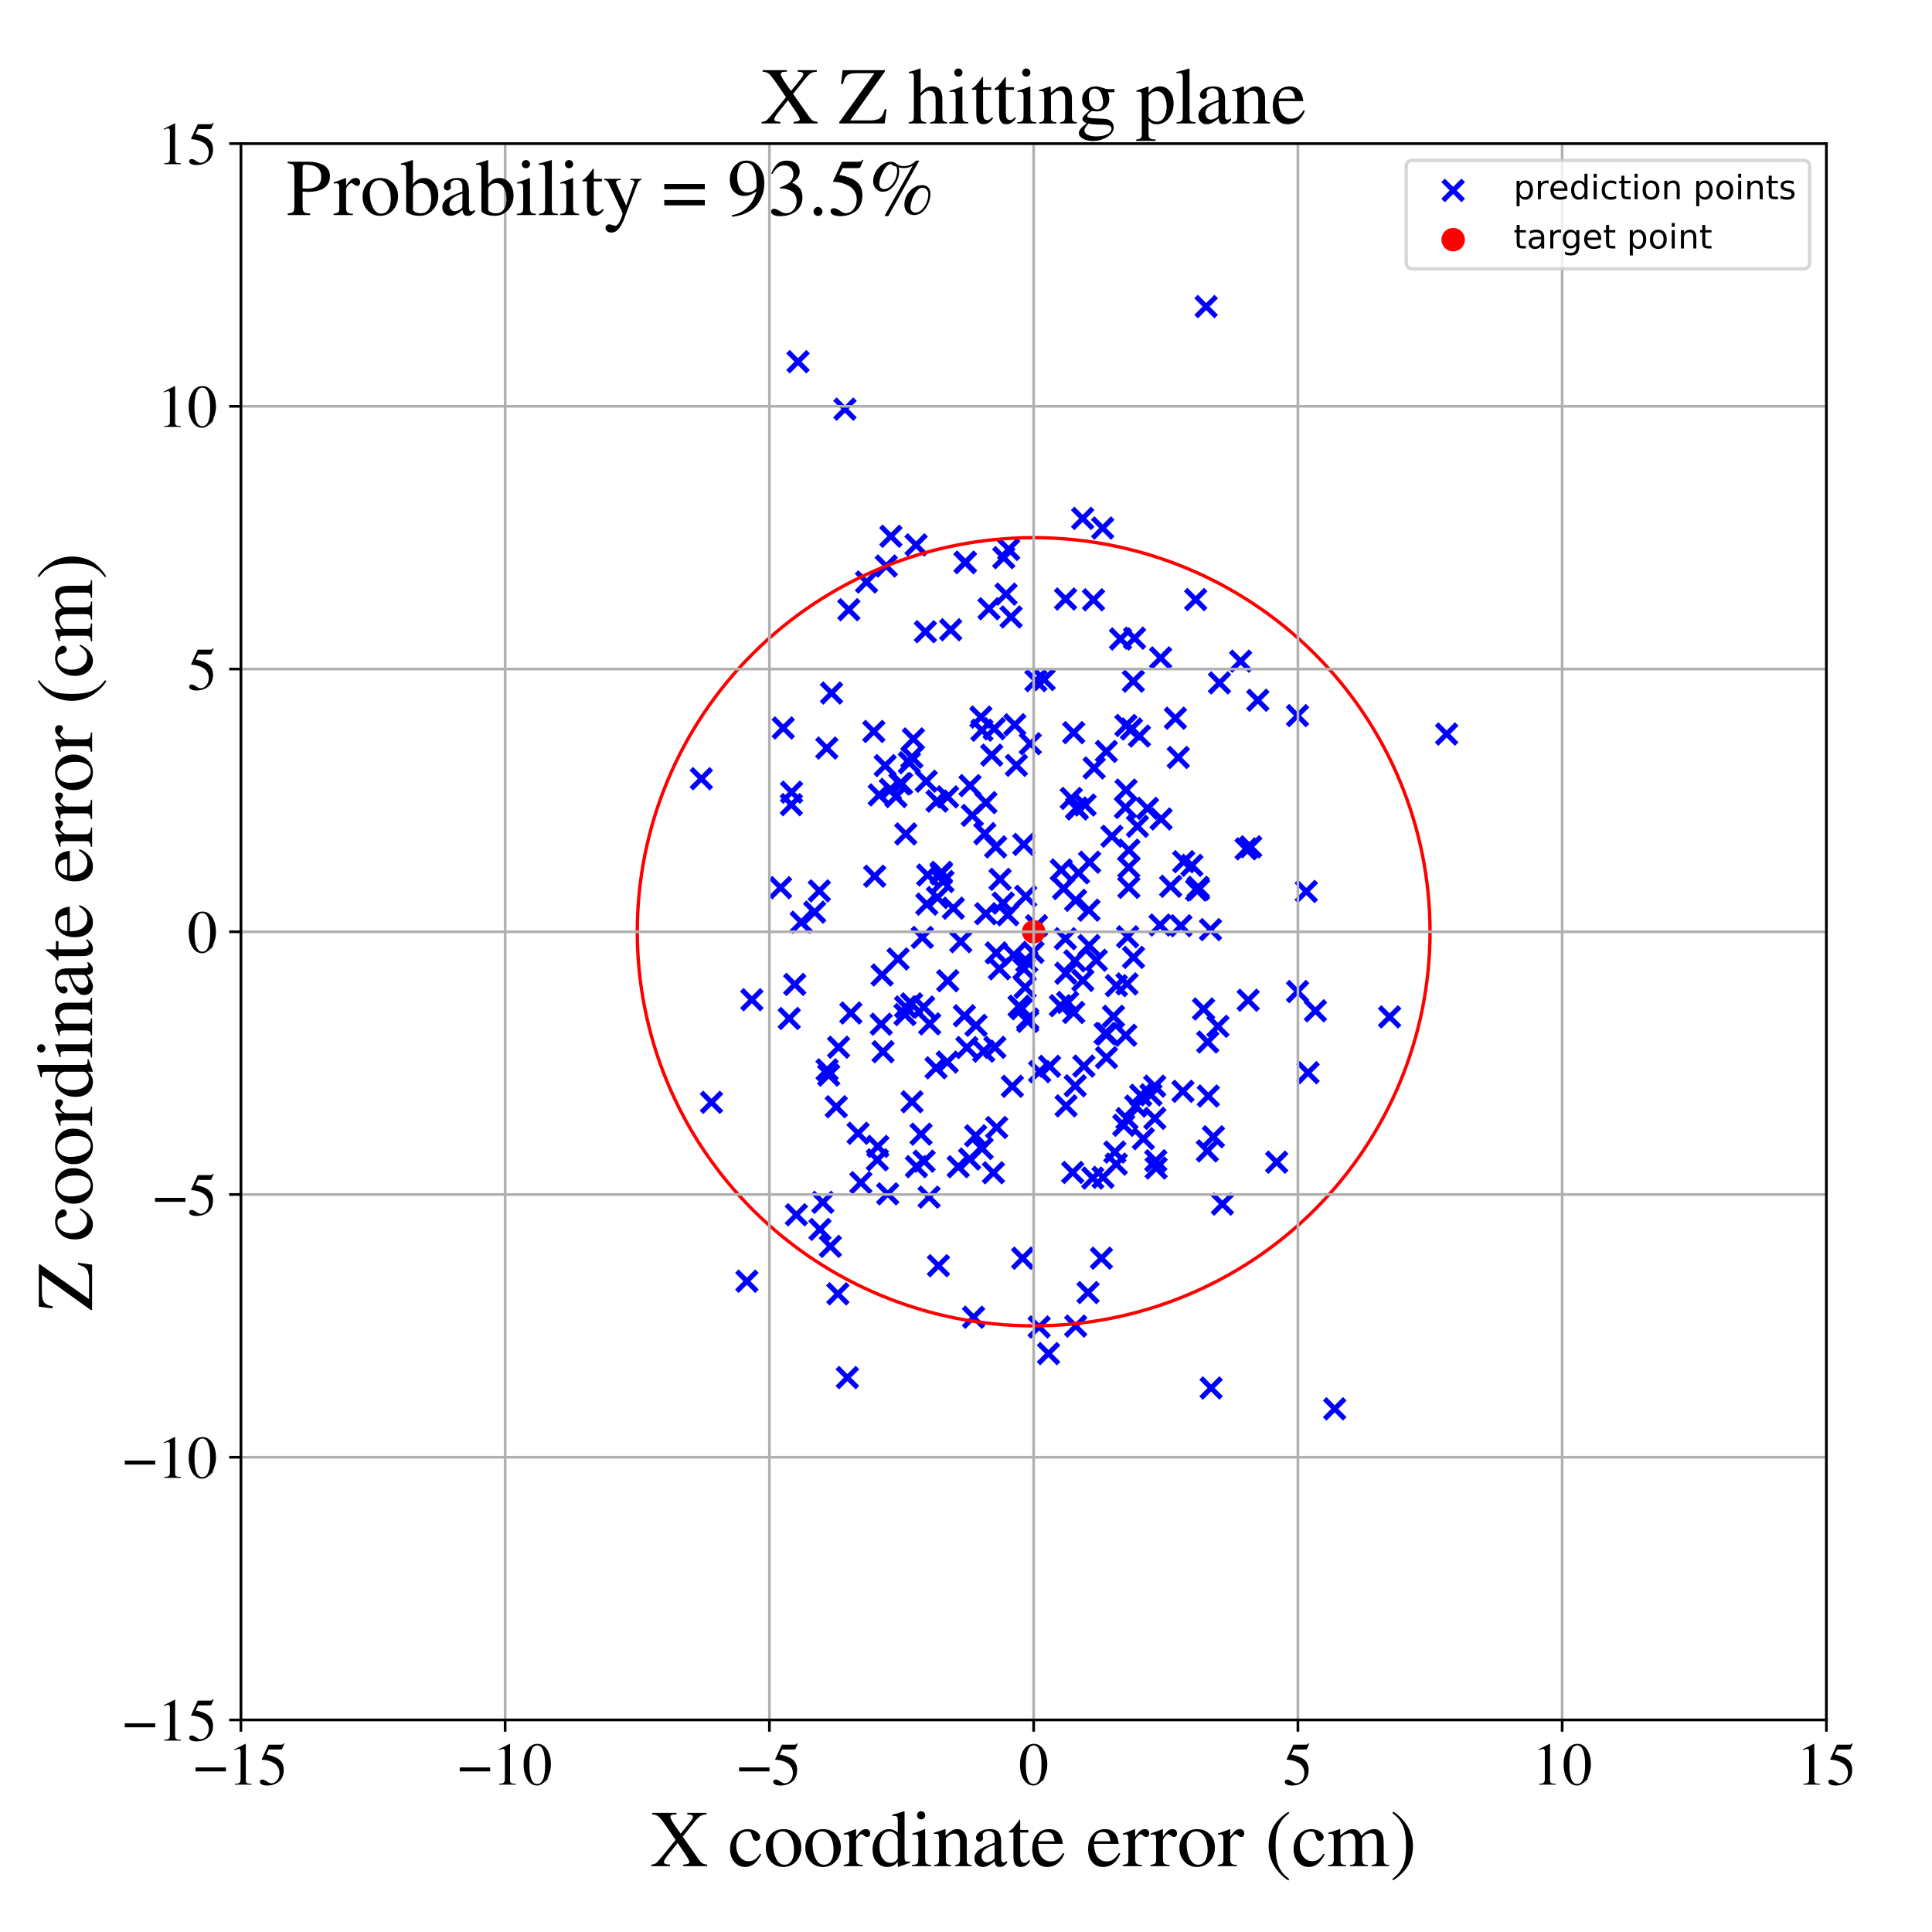 <?xml version="1.0" encoding="utf-8" standalone="no"?>
<!DOCTYPE svg PUBLIC "-//W3C//DTD SVG 1.1//EN"
  "http://www.w3.org/Graphics/SVG/1.1/DTD/svg11.dtd">
<!-- Created with matplotlib (https://matplotlib.org/) -->
<svg height="576pt" version="1.1" viewBox="0 0 576 576" width="576pt" xmlns="http://www.w3.org/2000/svg" xmlns:xlink="http://www.w3.org/1999/xlink">
 <defs>
  <style type="text/css">
*{stroke-linecap:butt;stroke-linejoin:round;}
  </style>
 </defs>
 <g id="figure_1">
  <g id="patch_1">
   <path d="M 0 576 
L 576 576 
L 576 0 
L 0 0 
z
" style="fill:#ffffff;"/>
  </g>
  <g id="axes_1">
   <g id="patch_2">
    <path d="M 71.822 512.784 
L 544.52 512.784 
L 544.52 42.802 
L 71.822 42.802 
z
" style="fill:#ffffff;"/>
   </g>
   <g id="PathCollection_1">
    <defs>
     <path d="M -3 3 
L 3 -3 
M -3 -3 
L 3 3 
" id="m1880017dc7" style="stroke:#0000ff;stroke-width:1.5;"/>
    </defs>
    <g clip-path="url(#p259a2cd259)">
     <use style="fill:#0000ff;stroke:#0000ff;stroke-width:1.5;" x="298.156" xlink:href="#m1880017dc7" y="262.168"/>
     <use style="fill:#0000ff;stroke:#0000ff;stroke-width:1.5;" x="267.117" xlink:href="#m1880017dc7" y="237.484"/>
     <use style="fill:#0000ff;stroke:#0000ff;stroke-width:1.5;" x="357.345" xlink:href="#m1880017dc7" y="265.147"/>
     <use style="fill:#0000ff;stroke:#0000ff;stroke-width:1.5;" x="335.982" xlink:href="#m1880017dc7" y="333.508"/>
     <use style="fill:#0000ff;stroke:#0000ff;stroke-width:1.5;" x="271.906" xlink:href="#m1880017dc7" y="328.483"/>
     <use style="fill:#0000ff;stroke:#0000ff;stroke-width:1.5;" x="317.83" xlink:href="#m1880017dc7" y="329.703"/>
     <use style="fill:#0000ff;stroke:#0000ff;stroke-width:1.5;" x="336.176" xlink:href="#m1880017dc7" y="279.302"/>
     <use style="fill:#0000ff;stroke:#0000ff;stroke-width:1.5;" x="275.888" xlink:href="#m1880017dc7" y="188.345"/>
     <use style="fill:#0000ff;stroke:#0000ff;stroke-width:1.5;" x="268.299" xlink:href="#m1880017dc7" y="233.712"/>
     <use style="fill:#0000ff;stroke:#0000ff;stroke-width:1.5;" x="222.677" xlink:href="#m1880017dc7" y="381.979"/>
     <use style="fill:#0000ff;stroke:#0000ff;stroke-width:1.5;" x="319.813" xlink:href="#m1880017dc7" y="349.549"/>
     <use style="fill:#0000ff;stroke:#0000ff;stroke-width:1.5;" x="309.813" xlink:href="#m1880017dc7" y="395.62"/>
     <use style="fill:#0000ff;stroke:#0000ff;stroke-width:1.5;" x="337.949" xlink:href="#m1880017dc7" y="285.429"/>
     <use style="fill:#0000ff;stroke:#0000ff;stroke-width:1.5;" x="271.864" xlink:href="#m1880017dc7" y="225.765"/>
     <use style="fill:#0000ff;stroke:#0000ff;stroke-width:1.5;" x="293.611" xlink:href="#m1880017dc7" y="248.545"/>
     <use style="fill:#0000ff;stroke:#0000ff;stroke-width:1.5;" x="364.444" xlink:href="#m1880017dc7" y="358.982"/>
     <use style="fill:#0000ff;stroke:#0000ff;stroke-width:1.5;" x="340.876" xlink:href="#m1880017dc7" y="339.493"/>
     <use style="fill:#0000ff;stroke:#0000ff;stroke-width:1.5;" x="290.251" xlink:href="#m1880017dc7" y="392.717"/>
     <use style="fill:#0000ff;stroke:#0000ff;stroke-width:1.5;" x="317.09" xlink:href="#m1880017dc7" y="264.896"/>
     <use style="fill:#0000ff;stroke:#0000ff;stroke-width:1.5;" x="301.441" xlink:href="#m1880017dc7" y="183.939"/>
     <use style="fill:#0000ff;stroke:#0000ff;stroke-width:1.5;" x="361.764" xlink:href="#m1880017dc7" y="338.92"/>
     <use style="fill:#0000ff;stroke:#0000ff;stroke-width:1.5;" x="308.84" xlink:href="#m1880017dc7" y="202.931"/>
     <use style="fill:#0000ff;stroke:#0000ff;stroke-width:1.5;" x="397.926" xlink:href="#m1880017dc7" y="420.031"/>
     <use style="fill:#0000ff;stroke:#0000ff;stroke-width:1.5;" x="335.677" xlink:href="#m1880017dc7" y="216.279"/>
     <use style="fill:#0000ff;stroke:#0000ff;stroke-width:1.5;" x="242.882" xlink:href="#m1880017dc7" y="271.936"/>
     <use style="fill:#0000ff;stroke:#0000ff;stroke-width:1.5;" x="326.842" xlink:href="#m1880017dc7" y="286.294"/>
     <use style="fill:#0000ff;stroke:#0000ff;stroke-width:1.5;" x="265.607" xlink:href="#m1880017dc7" y="159.882"/>
     <use style="fill:#0000ff;stroke:#0000ff;stroke-width:1.5;" x="261.717" xlink:href="#m1880017dc7" y="341.78"/>
     <use style="fill:#0000ff;stroke:#0000ff;stroke-width:1.5;" x="356.482" xlink:href="#m1880017dc7" y="178.76"/>
     <use style="fill:#0000ff;stroke:#0000ff;stroke-width:1.5;" x="292.81" xlink:href="#m1880017dc7" y="342.397"/>
     <use style="fill:#0000ff;stroke:#0000ff;stroke-width:1.5;" x="297.968" xlink:href="#m1880017dc7" y="288.839"/>
     <use style="fill:#0000ff;stroke:#0000ff;stroke-width:1.5;" x="297.003" xlink:href="#m1880017dc7" y="284.089"/>
     <use style="fill:#0000ff;stroke:#0000ff;stroke-width:1.5;" x="392.176" xlink:href="#m1880017dc7" y="301.361"/>
     <use style="fill:#0000ff;stroke:#0000ff;stroke-width:1.5;" x="256.656" xlink:href="#m1880017dc7" y="352.581"/>
     <use style="fill:#0000ff;stroke:#0000ff;stroke-width:1.5;" x="342.106" xlink:href="#m1880017dc7" y="241.006"/>
     <use style="fill:#0000ff;stroke:#0000ff;stroke-width:1.5;" x="344.265" xlink:href="#m1880017dc7" y="323.829"/>
     <use style="fill:#0000ff;stroke:#0000ff;stroke-width:1.5;" x="414.291" xlink:href="#m1880017dc7" y="303.172"/>
     <use style="fill:#0000ff;stroke:#0000ff;stroke-width:1.5;" x="320.464" xlink:href="#m1880017dc7" y="286.465"/>
     <use style="fill:#0000ff;stroke:#0000ff;stroke-width:1.5;" x="263.904" xlink:href="#m1880017dc7" y="228.254"/>
     <use style="fill:#0000ff;stroke:#0000ff;stroke-width:1.5;" x="247.911" xlink:href="#m1880017dc7" y="206.611"/>
     <use style="fill:#0000ff;stroke:#0000ff;stroke-width:1.5;" x="235.996" xlink:href="#m1880017dc7" y="236.177"/>
     <use style="fill:#0000ff;stroke:#0000ff;stroke-width:1.5;" x="277.174" xlink:href="#m1880017dc7" y="305.254"/>
     <use style="fill:#0000ff;stroke:#0000ff;stroke-width:1.5;" x="273.112" xlink:href="#m1880017dc7" y="162.458"/>
     <use style="fill:#0000ff;stroke:#0000ff;stroke-width:1.5;" x="295.665" xlink:href="#m1880017dc7" y="225.137"/>
     <use style="fill:#0000ff;stroke:#0000ff;stroke-width:1.5;" x="329.84" xlink:href="#m1880017dc7" y="224.027"/>
     <use style="fill:#0000ff;stroke:#0000ff;stroke-width:1.5;" x="296.173" xlink:href="#m1880017dc7" y="349.641"/>
     <use style="fill:#0000ff;stroke:#0000ff;stroke-width:1.5;" x="305.808" xlink:href="#m1880017dc7" y="267.22"/>
     <use style="fill:#0000ff;stroke:#0000ff;stroke-width:1.5;" x="317.68" xlink:href="#m1880017dc7" y="178.59"/>
     <use style="fill:#0000ff;stroke:#0000ff;stroke-width:1.5;" x="279.064" xlink:href="#m1880017dc7" y="318.356"/>
     <use style="fill:#0000ff;stroke:#0000ff;stroke-width:1.5;" x="252.631" xlink:href="#m1880017dc7" y="410.709"/>
     <use style="fill:#0000ff;stroke:#0000ff;stroke-width:1.5;" x="369.867" xlink:href="#m1880017dc7" y="197.111"/>
     <use style="fill:#0000ff;stroke:#0000ff;stroke-width:1.5;" x="250.012" xlink:href="#m1880017dc7" y="312.205"/>
     <use style="fill:#0000ff;stroke:#0000ff;stroke-width:1.5;" x="290.871" xlink:href="#m1880017dc7" y="338.622"/>
     <use style="fill:#0000ff;stroke:#0000ff;stroke-width:1.5;" x="352.069" xlink:href="#m1880017dc7" y="276.002"/>
     <use style="fill:#0000ff;stroke:#0000ff;stroke-width:1.5;" x="330.033" xlink:href="#m1880017dc7" y="308.245"/>
     <use style="fill:#0000ff;stroke:#0000ff;stroke-width:1.5;" x="431.295" xlink:href="#m1880017dc7" y="218.845"/>
     <use style="fill:#0000ff;stroke:#0000ff;stroke-width:1.5;" x="294.851" xlink:href="#m1880017dc7" y="181.49"/>
     <use style="fill:#0000ff;stroke:#0000ff;stroke-width:1.5;" x="262.989" xlink:href="#m1880017dc7" y="290.676"/>
     <use style="fill:#0000ff;stroke:#0000ff;stroke-width:1.5;" x="212.121" xlink:href="#m1880017dc7" y="328.643"/>
     <use style="fill:#0000ff;stroke:#0000ff;stroke-width:1.5;" x="302.247" xlink:href="#m1880017dc7" y="284.728"/>
     <use style="fill:#0000ff;stroke:#0000ff;stroke-width:1.5;" x="324.675" xlink:href="#m1880017dc7" y="281.884"/>
     <use style="fill:#0000ff;stroke:#0000ff;stroke-width:1.5;" x="300.724" xlink:href="#m1880017dc7" y="163.805"/>
     <use style="fill:#0000ff;stroke:#0000ff;stroke-width:1.5;" x="303.021" xlink:href="#m1880017dc7" y="228.171"/>
     <use style="fill:#0000ff;stroke:#0000ff;stroke-width:1.5;" x="322.839" xlink:href="#m1880017dc7" y="292.294"/>
     <use style="fill:#0000ff;stroke:#0000ff;stroke-width:1.5;" x="271.77" xlink:href="#m1880017dc7" y="299.286"/>
     <use style="fill:#0000ff;stroke:#0000ff;stroke-width:1.5;" x="360.895" xlink:href="#m1880017dc7" y="277.153"/>
     <use style="fill:#0000ff;stroke:#0000ff;stroke-width:1.5;" x="245.308" xlink:href="#m1880017dc7" y="358.464"/>
     <use style="fill:#0000ff;stroke:#0000ff;stroke-width:1.5;" x="264.224" xlink:href="#m1880017dc7" y="168.75"/>
     <use style="fill:#0000ff;stroke:#0000ff;stroke-width:1.5;" x="233.515" xlink:href="#m1880017dc7" y="217.035"/>
     <use style="fill:#0000ff;stroke:#0000ff;stroke-width:1.5;" x="332.799" xlink:href="#m1880017dc7" y="347.062"/>
     <use style="fill:#0000ff;stroke:#0000ff;stroke-width:1.5;" x="312.604" xlink:href="#m1880017dc7" y="403.546"/>
     <use style="fill:#0000ff;stroke:#0000ff;stroke-width:1.5;" x="344.678" xlink:href="#m1880017dc7" y="348.23"/>
     <use style="fill:#0000ff;stroke:#0000ff;stroke-width:1.5;" x="269.811" xlink:href="#m1880017dc7" y="302.486"/>
     <use style="fill:#0000ff;stroke:#0000ff;stroke-width:1.5;" x="340.08" xlink:href="#m1880017dc7" y="326.543"/>
     <use style="fill:#0000ff;stroke:#0000ff;stroke-width:1.5;" x="305.288" xlink:href="#m1880017dc7" y="288.859"/>
     <use style="fill:#0000ff;stroke:#0000ff;stroke-width:1.5;" x="375.003" xlink:href="#m1880017dc7" y="208.766"/>
     <use style="fill:#0000ff;stroke:#0000ff;stroke-width:1.5;" x="335.624" xlink:href="#m1880017dc7" y="308.651"/>
     <use style="fill:#0000ff;stroke:#0000ff;stroke-width:1.5;" x="307.968" xlink:href="#m1880017dc7" y="283.933"/>
     <use style="fill:#0000ff;stroke:#0000ff;stroke-width:1.5;" x="325.8" xlink:href="#m1880017dc7" y="351.235"/>
     <use style="fill:#0000ff;stroke:#0000ff;stroke-width:1.5;" x="253.071" xlink:href="#m1880017dc7" y="181.777"/>
     <use style="fill:#0000ff;stroke:#0000ff;stroke-width:1.5;" x="361.071" xlink:href="#m1880017dc7" y="413.812"/>
     <use style="fill:#0000ff;stroke:#0000ff;stroke-width:1.5;" x="324.658" xlink:href="#m1880017dc7" y="271.36"/>
     <use style="fill:#0000ff;stroke:#0000ff;stroke-width:1.5;" x="326.019" xlink:href="#m1880017dc7" y="178.826"/>
     <use style="fill:#0000ff;stroke:#0000ff;stroke-width:1.5;" x="309.016" xlink:href="#m1880017dc7" y="275.983"/>
     <use style="fill:#0000ff;stroke:#0000ff;stroke-width:1.5;" x="343.129" xlink:href="#m1880017dc7" y="326.403"/>
     <use style="fill:#0000ff;stroke:#0000ff;stroke-width:1.5;" x="283.44" xlink:href="#m1880017dc7" y="187.75"/>
     <use style="fill:#0000ff;stroke:#0000ff;stroke-width:1.5;" x="352.901" xlink:href="#m1880017dc7" y="256.903"/>
     <use style="fill:#0000ff;stroke:#0000ff;stroke-width:1.5;" x="289.195" xlink:href="#m1880017dc7" y="234.219"/>
     <use style="fill:#0000ff;stroke:#0000ff;stroke-width:1.5;" x="306.396" xlink:href="#m1880017dc7" y="303.773"/>
     <use style="fill:#0000ff;stroke:#0000ff;stroke-width:1.5;" x="318.302" xlink:href="#m1880017dc7" y="298.872"/>
     <use style="fill:#0000ff;stroke:#0000ff;stroke-width:1.5;" x="271.104" xlink:href="#m1880017dc7" y="227.402"/>
     <use style="fill:#0000ff;stroke:#0000ff;stroke-width:1.5;" x="328.364" xlink:href="#m1880017dc7" y="375.112"/>
     <use style="fill:#0000ff;stroke:#0000ff;stroke-width:1.5;" x="274.971" xlink:href="#m1880017dc7" y="279.478"/>
     <use style="fill:#0000ff;stroke:#0000ff;stroke-width:1.5;" x="339.114" xlink:href="#m1880017dc7" y="246.343"/>
     <use style="fill:#0000ff;stroke:#0000ff;stroke-width:1.5;" x="360.067" xlink:href="#m1880017dc7" y="310.656"/>
     <use style="fill:#0000ff;stroke:#0000ff;stroke-width:1.5;" x="386.827" xlink:href="#m1880017dc7" y="213.347"/>
     <use style="fill:#0000ff;stroke:#0000ff;stroke-width:1.5;" x="276.31" xlink:href="#m1880017dc7" y="269.553"/>
     <use style="fill:#0000ff;stroke:#0000ff;stroke-width:1.5;" x="372.889" xlink:href="#m1880017dc7" y="252.471"/>
     <use style="fill:#0000ff;stroke:#0000ff;stroke-width:1.5;" x="335.032" xlink:href="#m1880017dc7" y="335.484"/>
     <use style="fill:#0000ff;stroke:#0000ff;stroke-width:1.5;" x="253.669" xlink:href="#m1880017dc7" y="302.016"/>
     <use style="fill:#0000ff;stroke:#0000ff;stroke-width:1.5;" x="275.394" xlink:href="#m1880017dc7" y="300.231"/>
     <use style="fill:#0000ff;stroke:#0000ff;stroke-width:1.5;" x="301.823" xlink:href="#m1880017dc7" y="323.871"/>
     <use style="fill:#0000ff;stroke:#0000ff;stroke-width:1.5;" x="260.782" xlink:href="#m1880017dc7" y="261.228"/>
     <use style="fill:#0000ff;stroke:#0000ff;stroke-width:1.5;" x="269.978" xlink:href="#m1880017dc7" y="300.205"/>
     <use style="fill:#0000ff;stroke:#0000ff;stroke-width:1.5;" x="270.047" xlink:href="#m1880017dc7" y="248.63"/>
     <use style="fill:#0000ff;stroke:#0000ff;stroke-width:1.5;" x="335.996" xlink:href="#m1880017dc7" y="293.337"/>
     <use style="fill:#0000ff;stroke:#0000ff;stroke-width:1.5;" x="323.142" xlink:href="#m1880017dc7" y="317.839"/>
     <use style="fill:#0000ff;stroke:#0000ff;stroke-width:1.5;" x="232.723" xlink:href="#m1880017dc7" y="264.651"/>
     <use style="fill:#0000ff;stroke:#0000ff;stroke-width:1.5;" x="288.262" xlink:href="#m1880017dc7" y="312.315"/>
     <use style="fill:#0000ff;stroke:#0000ff;stroke-width:1.5;" x="328.858" xlink:href="#m1880017dc7" y="351.009"/>
     <use style="fill:#0000ff;stroke:#0000ff;stroke-width:1.5;" x="335.528" xlink:href="#m1880017dc7" y="240.741"/>
     <use style="fill:#0000ff;stroke:#0000ff;stroke-width:1.5;" x="293.889" xlink:href="#m1880017dc7" y="272.406"/>
     <use style="fill:#0000ff;stroke:#0000ff;stroke-width:1.5;" x="320.683" xlink:href="#m1880017dc7" y="268.416"/>
     <use style="fill:#0000ff;stroke:#0000ff;stroke-width:1.5;" x="306.407" xlink:href="#m1880017dc7" y="304.515"/>
     <use style="fill:#0000ff;stroke:#0000ff;stroke-width:1.5;" x="389.45" xlink:href="#m1880017dc7" y="265.78"/>
     <use style="fill:#0000ff;stroke:#0000ff;stroke-width:1.5;" x="335.713" xlink:href="#m1880017dc7" y="235.551"/>
     <use style="fill:#0000ff;stroke:#0000ff;stroke-width:1.5;" x="268.806" xlink:href="#m1880017dc7" y="233.624"/>
     <use style="fill:#0000ff;stroke:#0000ff;stroke-width:1.5;" x="255.829" xlink:href="#m1880017dc7" y="337.872"/>
     <use style="fill:#0000ff;stroke:#0000ff;stroke-width:1.5;" x="296.607" xlink:href="#m1880017dc7" y="312.257"/>
     <use style="fill:#0000ff;stroke:#0000ff;stroke-width:1.5;" x="302.548" xlink:href="#m1880017dc7" y="216.072"/>
     <use style="fill:#0000ff;stroke:#0000ff;stroke-width:1.5;" x="296.837" xlink:href="#m1880017dc7" y="252.494"/>
     <use style="fill:#0000ff;stroke:#0000ff;stroke-width:1.5;" x="307.16" xlink:href="#m1880017dc7" y="221.738"/>
     <use style="fill:#0000ff;stroke:#0000ff;stroke-width:1.5;" x="276.142" xlink:href="#m1880017dc7" y="232.908"/>
     <use style="fill:#0000ff;stroke:#0000ff;stroke-width:1.5;" x="355.341" xlink:href="#m1880017dc7" y="257.997"/>
     <use style="fill:#0000ff;stroke:#0000ff;stroke-width:1.5;" x="247.564" xlink:href="#m1880017dc7" y="371.584"/>
     <use style="fill:#0000ff;stroke:#0000ff;stroke-width:1.5;" x="324.382" xlink:href="#m1880017dc7" y="385.362"/>
     <use style="fill:#0000ff;stroke:#0000ff;stroke-width:1.5;" x="320.7" xlink:href="#m1880017dc7" y="395.353"/>
     <use style="fill:#0000ff;stroke:#0000ff;stroke-width:1.5;" x="304.881" xlink:href="#m1880017dc7" y="375.115"/>
     <use style="fill:#0000ff;stroke:#0000ff;stroke-width:1.5;" x="299.093" xlink:href="#m1880017dc7" y="269.241"/>
     <use style="fill:#0000ff;stroke:#0000ff;stroke-width:1.5;" x="267.748" xlink:href="#m1880017dc7" y="285.898"/>
     <use style="fill:#0000ff;stroke:#0000ff;stroke-width:1.5;" x="290.979" xlink:href="#m1880017dc7" y="305.69"/>
     <use style="fill:#0000ff;stroke:#0000ff;stroke-width:1.5;" x="287.721" xlink:href="#m1880017dc7" y="167.756"/>
     <use style="fill:#0000ff;stroke:#0000ff;stroke-width:1.5;" x="338.248" xlink:href="#m1880017dc7" y="190.258"/>
     <use style="fill:#0000ff;stroke:#0000ff;stroke-width:1.5;" x="276.997" xlink:href="#m1880017dc7" y="356.904"/>
     <use style="fill:#0000ff;stroke:#0000ff;stroke-width:1.5;" x="351.292" xlink:href="#m1880017dc7" y="225.825"/>
     <use style="fill:#0000ff;stroke:#0000ff;stroke-width:1.5;" x="359.59" xlink:href="#m1880017dc7" y="91.399"/>
     <use style="fill:#0000ff;stroke:#0000ff;stroke-width:1.5;" x="320.102" xlink:href="#m1880017dc7" y="218.431"/>
     <use style="fill:#0000ff;stroke:#0000ff;stroke-width:1.5;" x="389.979" xlink:href="#m1880017dc7" y="319.82"/>
     <use style="fill:#0000ff;stroke:#0000ff;stroke-width:1.5;" x="317.77" xlink:href="#m1880017dc7" y="290.164"/>
     <use style="fill:#0000ff;stroke:#0000ff;stroke-width:1.5;" x="286.439" xlink:href="#m1880017dc7" y="280.754"/>
     <use style="fill:#0000ff;stroke:#0000ff;stroke-width:1.5;" x="249.8" xlink:href="#m1880017dc7" y="385.737"/>
     <use style="fill:#0000ff;stroke:#0000ff;stroke-width:1.5;" x="356.75" xlink:href="#m1880017dc7" y="265.364"/>
     <use style="fill:#0000ff;stroke:#0000ff;stroke-width:1.5;" x="320.568" xlink:href="#m1880017dc7" y="323.717"/>
     <use style="fill:#0000ff;stroke:#0000ff;stroke-width:1.5;" x="359.961" xlink:href="#m1880017dc7" y="343.128"/>
     <use style="fill:#0000ff;stroke:#0000ff;stroke-width:1.5;" x="237.422" xlink:href="#m1880017dc7" y="362.174"/>
     <use style="fill:#0000ff;stroke:#0000ff;stroke-width:1.5;" x="265.446" xlink:href="#m1880017dc7" y="235.341"/>
     <use style="fill:#0000ff;stroke:#0000ff;stroke-width:1.5;" x="272.313" xlink:href="#m1880017dc7" y="220.309"/>
     <use style="fill:#0000ff;stroke:#0000ff;stroke-width:1.5;" x="289.074" xlink:href="#m1880017dc7" y="345.556"/>
     <use style="fill:#0000ff;stroke:#0000ff;stroke-width:1.5;" x="275.507" xlink:href="#m1880017dc7" y="346.187"/>
     <use style="fill:#0000ff;stroke:#0000ff;stroke-width:1.5;" x="339.706" xlink:href="#m1880017dc7" y="219.437"/>
     <use style="fill:#0000ff;stroke:#0000ff;stroke-width:1.5;" x="321.551" xlink:href="#m1880017dc7" y="260.245"/>
     <use style="fill:#0000ff;stroke:#0000ff;stroke-width:1.5;" x="305.632" xlink:href="#m1880017dc7" y="294.359"/>
     <use style="fill:#0000ff;stroke:#0000ff;stroke-width:1.5;" x="296.418" xlink:href="#m1880017dc7" y="217.265"/>
     <use style="fill:#0000ff;stroke:#0000ff;stroke-width:1.5;" x="320.1" xlink:href="#m1880017dc7" y="301.854"/>
     <use style="fill:#0000ff;stroke:#0000ff;stroke-width:1.5;" x="287.813" xlink:href="#m1880017dc7" y="167.596"/>
     <use style="fill:#0000ff;stroke:#0000ff;stroke-width:1.5;" x="345.867" xlink:href="#m1880017dc7" y="275.781"/>
     <use style="fill:#0000ff;stroke:#0000ff;stroke-width:1.5;" x="281.139" xlink:href="#m1880017dc7" y="262.804"/>
     <use style="fill:#0000ff;stroke:#0000ff;stroke-width:1.5;" x="289.874" xlink:href="#m1880017dc7" y="243.101"/>
     <use style="fill:#0000ff;stroke:#0000ff;stroke-width:1.5;" x="380.623" xlink:href="#m1880017dc7" y="346.486"/>
     <use style="fill:#0000ff;stroke:#0000ff;stroke-width:1.5;" x="303.816" xlink:href="#m1880017dc7" y="299.981"/>
     <use style="fill:#0000ff;stroke:#0000ff;stroke-width:1.5;" x="282.501" xlink:href="#m1880017dc7" y="237.577"/>
     <use style="fill:#0000ff;stroke:#0000ff;stroke-width:1.5;" x="337.886" xlink:href="#m1880017dc7" y="203.083"/>
     <use style="fill:#0000ff;stroke:#0000ff;stroke-width:1.5;" x="336.567" xlink:href="#m1880017dc7" y="253.45"/>
     <use style="fill:#0000ff;stroke:#0000ff;stroke-width:1.5;" x="224.158" xlink:href="#m1880017dc7" y="298.055"/>
     <use style="fill:#0000ff;stroke:#0000ff;stroke-width:1.5;" x="305.237" xlink:href="#m1880017dc7" y="251.744"/>
     <use style="fill:#0000ff;stroke:#0000ff;stroke-width:1.5;" x="261.57" xlink:href="#m1880017dc7" y="345.793"/>
     <use style="fill:#0000ff;stroke:#0000ff;stroke-width:1.5;" x="363.111" xlink:href="#m1880017dc7" y="305.991"/>
     <use style="fill:#0000ff;stroke:#0000ff;stroke-width:1.5;" x="344.3" xlink:href="#m1880017dc7" y="333.431"/>
     <use style="fill:#0000ff;stroke:#0000ff;stroke-width:1.5;" x="332.374" xlink:href="#m1880017dc7" y="343.474"/>
     <use style="fill:#0000ff;stroke:#0000ff;stroke-width:1.5;" x="329.473" xlink:href="#m1880017dc7" y="308.127"/>
     <use style="fill:#0000ff;stroke:#0000ff;stroke-width:1.5;" x="297.14" xlink:href="#m1880017dc7" y="336.145"/>
     <use style="fill:#0000ff;stroke:#0000ff;stroke-width:1.5;" x="263.263" xlink:href="#m1880017dc7" y="313.563"/>
     <use style="fill:#0000ff;stroke:#0000ff;stroke-width:1.5;" x="346.159" xlink:href="#m1880017dc7" y="244.166"/>
     <use style="fill:#0000ff;stroke:#0000ff;stroke-width:1.5;" x="274.596" xlink:href="#m1880017dc7" y="338.135"/>
     <use style="fill:#0000ff;stroke:#0000ff;stroke-width:1.5;" x="336.534" xlink:href="#m1880017dc7" y="258.574"/>
     <use style="fill:#0000ff;stroke:#0000ff;stroke-width:1.5;" x="246.495" xlink:href="#m1880017dc7" y="223.025"/>
     <use style="fill:#0000ff;stroke:#0000ff;stroke-width:1.5;" x="344.581" xlink:href="#m1880017dc7" y="346.071"/>
     <use style="fill:#0000ff;stroke:#0000ff;stroke-width:1.5;" x="238.86" xlink:href="#m1880017dc7" y="274.943"/>
     <use style="fill:#0000ff;stroke:#0000ff;stroke-width:1.5;" x="244.467" xlink:href="#m1880017dc7" y="366.534"/>
     <use style="fill:#0000ff;stroke:#0000ff;stroke-width:1.5;" x="331.5" xlink:href="#m1880017dc7" y="249.309"/>
     <use style="fill:#0000ff;stroke:#0000ff;stroke-width:1.5;" x="299.261" xlink:href="#m1880017dc7" y="166.258"/>
     <use style="fill:#0000ff;stroke:#0000ff;stroke-width:1.5;" x="246.584" xlink:href="#m1880017dc7" y="318.957"/>
     <use style="fill:#0000ff;stroke:#0000ff;stroke-width:1.5;" x="260.523" xlink:href="#m1880017dc7" y="218.076"/>
     <use style="fill:#0000ff;stroke:#0000ff;stroke-width:1.5;" x="337.33" xlink:href="#m1880017dc7" y="217.347"/>
     <use style="fill:#0000ff;stroke:#0000ff;stroke-width:1.5;" x="304.584" xlink:href="#m1880017dc7" y="300.748"/>
     <use style="fill:#0000ff;stroke:#0000ff;stroke-width:1.5;" x="346.023" xlink:href="#m1880017dc7" y="196.145"/>
     <use style="fill:#0000ff;stroke:#0000ff;stroke-width:1.5;" x="312.915" xlink:href="#m1880017dc7" y="317.905"/>
     <use style="fill:#0000ff;stroke:#0000ff;stroke-width:1.5;" x="317.63" xlink:href="#m1880017dc7" y="279.861"/>
     <use style="fill:#0000ff;stroke:#0000ff;stroke-width:1.5;" x="349.02" xlink:href="#m1880017dc7" y="264.233"/>
     <use style="fill:#0000ff;stroke:#0000ff;stroke-width:1.5;" x="249.325" xlink:href="#m1880017dc7" y="329.955"/>
     <use style="fill:#0000ff;stroke:#0000ff;stroke-width:1.5;" x="320.981" xlink:href="#m1880017dc7" y="240.891"/>
     <use style="fill:#0000ff;stroke:#0000ff;stroke-width:1.5;" x="235.297" xlink:href="#m1880017dc7" y="303.652"/>
     <use style="fill:#0000ff;stroke:#0000ff;stroke-width:1.5;" x="352.68" xlink:href="#m1880017dc7" y="325.363"/>
     <use style="fill:#0000ff;stroke:#0000ff;stroke-width:1.5;" x="235.933" xlink:href="#m1880017dc7" y="239.895"/>
     <use style="fill:#0000ff;stroke:#0000ff;stroke-width:1.5;" x="322.788" xlink:href="#m1880017dc7" y="154.552"/>
     <use style="fill:#0000ff;stroke:#0000ff;stroke-width:1.5;" x="284.218" xlink:href="#m1880017dc7" y="270.758"/>
     <use style="fill:#0000ff;stroke:#0000ff;stroke-width:1.5;" x="372.131" xlink:href="#m1880017dc7" y="298.202"/>
     <use style="fill:#0000ff;stroke:#0000ff;stroke-width:1.5;" x="258.355" xlink:href="#m1880017dc7" y="173.518"/>
     <use style="fill:#0000ff;stroke:#0000ff;stroke-width:1.5;" x="262.139" xlink:href="#m1880017dc7" y="237"/>
     <use style="fill:#0000ff;stroke:#0000ff;stroke-width:1.5;" x="300.462" xlink:href="#m1880017dc7" y="272.739"/>
     <use style="fill:#0000ff;stroke:#0000ff;stroke-width:1.5;" x="247.057" xlink:href="#m1880017dc7" y="320.532"/>
     <use style="fill:#0000ff;stroke:#0000ff;stroke-width:1.5;" x="279.777" xlink:href="#m1880017dc7" y="377.356"/>
     <use style="fill:#0000ff;stroke:#0000ff;stroke-width:1.5;" x="282.564" xlink:href="#m1880017dc7" y="292.399"/>
     <use style="fill:#0000ff;stroke:#0000ff;stroke-width:1.5;" x="273.226" xlink:href="#m1880017dc7" y="347.815"/>
     <use style="fill:#0000ff;stroke:#0000ff;stroke-width:1.5;" x="316.395" xlink:href="#m1880017dc7" y="259.357"/>
     <use style="fill:#0000ff;stroke:#0000ff;stroke-width:1.5;" x="316.139" xlink:href="#m1880017dc7" y="299.832"/>
     <use style="fill:#0000ff;stroke:#0000ff;stroke-width:1.5;" x="236.947" xlink:href="#m1880017dc7" y="293.482"/>
     <use style="fill:#0000ff;stroke:#0000ff;stroke-width:1.5;" x="332.833" xlink:href="#m1880017dc7" y="293.857"/>
     <use style="fill:#0000ff;stroke:#0000ff;stroke-width:1.5;" x="357.212" xlink:href="#m1880017dc7" y="264.534"/>
     <use style="fill:#0000ff;stroke:#0000ff;stroke-width:1.5;" x="293.273" xlink:href="#m1880017dc7" y="313.39"/>
     <use style="fill:#0000ff;stroke:#0000ff;stroke-width:1.5;" x="209.089" xlink:href="#m1880017dc7" y="232.165"/>
     <use style="fill:#0000ff;stroke:#0000ff;stroke-width:1.5;" x="324.846" xlink:href="#m1880017dc7" y="257.055"/>
     <use style="fill:#0000ff;stroke:#0000ff;stroke-width:1.5;" x="311.295" xlink:href="#m1880017dc7" y="202.605"/>
     <use style="fill:#0000ff;stroke:#0000ff;stroke-width:1.5;" x="280.672" xlink:href="#m1880017dc7" y="260.071"/>
     <use style="fill:#0000ff;stroke:#0000ff;stroke-width:1.5;" x="292.446" xlink:href="#m1880017dc7" y="213.792"/>
     <use style="fill:#0000ff;stroke:#0000ff;stroke-width:1.5;" x="285.683" xlink:href="#m1880017dc7" y="347.838"/>
     <use style="fill:#0000ff;stroke:#0000ff;stroke-width:1.5;" x="319.381" xlink:href="#m1880017dc7" y="238.044"/>
     <use style="fill:#0000ff;stroke:#0000ff;stroke-width:1.5;" x="334.063" xlink:href="#m1880017dc7" y="190.496"/>
     <use style="fill:#0000ff;stroke:#0000ff;stroke-width:1.5;" x="329.878" xlink:href="#m1880017dc7" y="315.303"/>
     <use style="fill:#0000ff;stroke:#0000ff;stroke-width:1.5;" x="299.934" xlink:href="#m1880017dc7" y="177.134"/>
     <use style="fill:#0000ff;stroke:#0000ff;stroke-width:1.5;" x="309.95" xlink:href="#m1880017dc7" y="319.497"/>
     <use style="fill:#0000ff;stroke:#0000ff;stroke-width:1.5;" x="328.753" xlink:href="#m1880017dc7" y="157.432"/>
     <use style="fill:#0000ff;stroke:#0000ff;stroke-width:1.5;" x="293.945" xlink:href="#m1880017dc7" y="239.299"/>
     <use style="fill:#0000ff;stroke:#0000ff;stroke-width:1.5;" x="262.711" xlink:href="#m1880017dc7" y="305.34"/>
     <use style="fill:#0000ff;stroke:#0000ff;stroke-width:1.5;" x="306.128" xlink:href="#m1880017dc7" y="286.608"/>
     <use style="fill:#0000ff;stroke:#0000ff;stroke-width:1.5;" x="251.907" xlink:href="#m1880017dc7" y="121.982"/>
     <use style="fill:#0000ff;stroke:#0000ff;stroke-width:1.5;" x="280.577" xlink:href="#m1880017dc7" y="260.497"/>
     <use style="fill:#0000ff;stroke:#0000ff;stroke-width:1.5;" x="287.513" xlink:href="#m1880017dc7" y="302.841"/>
     <use style="fill:#0000ff;stroke:#0000ff;stroke-width:1.5;" x="350.432" xlink:href="#m1880017dc7" y="214.121"/>
     <use style="fill:#0000ff;stroke:#0000ff;stroke-width:1.5;" x="321.16" xlink:href="#m1880017dc7" y="241.175"/>
     <use style="fill:#0000ff;stroke:#0000ff;stroke-width:1.5;" x="279.377" xlink:href="#m1880017dc7" y="238.827"/>
     <use style="fill:#0000ff;stroke:#0000ff;stroke-width:1.5;" x="292.739" xlink:href="#m1880017dc7" y="217.705"/>
     <use style="fill:#0000ff;stroke:#0000ff;stroke-width:1.5;" x="279.477" xlink:href="#m1880017dc7" y="267.586"/>
     <use style="fill:#0000ff;stroke:#0000ff;stroke-width:1.5;" x="363.569" xlink:href="#m1880017dc7" y="203.591"/>
     <use style="fill:#0000ff;stroke:#0000ff;stroke-width:1.5;" x="360.239" xlink:href="#m1880017dc7" y="326.766"/>
     <use style="fill:#0000ff;stroke:#0000ff;stroke-width:1.5;" x="276.567" xlink:href="#m1880017dc7" y="260.875"/>
     <use style="fill:#0000ff;stroke:#0000ff;stroke-width:1.5;" x="264.65" xlink:href="#m1880017dc7" y="355.933"/>
     <use style="fill:#0000ff;stroke:#0000ff;stroke-width:1.5;" x="326.207" xlink:href="#m1880017dc7" y="228.954"/>
     <use style="fill:#0000ff;stroke:#0000ff;stroke-width:1.5;" x="331.967" xlink:href="#m1880017dc7" y="302.998"/>
     <use style="fill:#0000ff;stroke:#0000ff;stroke-width:1.5;" x="237.914" xlink:href="#m1880017dc7" y="107.841"/>
     <use style="fill:#0000ff;stroke:#0000ff;stroke-width:1.5;" x="282.417" xlink:href="#m1880017dc7" y="316.641"/>
     <use style="fill:#0000ff;stroke:#0000ff;stroke-width:1.5;" x="336.55" xlink:href="#m1880017dc7" y="264.563"/>
     <use style="fill:#0000ff;stroke:#0000ff;stroke-width:1.5;" x="244.276" xlink:href="#m1880017dc7" y="265.604"/>
     <use style="fill:#0000ff;stroke:#0000ff;stroke-width:1.5;" x="371.5" xlink:href="#m1880017dc7" y="253.08"/>
     <use style="fill:#0000ff;stroke:#0000ff;stroke-width:1.5;" x="338.611" xlink:href="#m1880017dc7" y="329.76"/>
     <use style="fill:#0000ff;stroke:#0000ff;stroke-width:1.5;" x="323.509" xlink:href="#m1880017dc7" y="239.997"/>
     <use style="fill:#0000ff;stroke:#0000ff;stroke-width:1.5;" x="386.849" xlink:href="#m1880017dc7" y="295.618"/>
     <use style="fill:#0000ff;stroke:#0000ff;stroke-width:1.5;" x="358.828" xlink:href="#m1880017dc7" y="300.825"/>
    </g>
   </g>
   <g id="PathCollection_2">
    <defs>
     <path d="M 0 3 
C 0.796 3 1.559 2.684 2.121 2.121 
C 2.684 1.559 3 0.796 3 0 
C 3 -0.796 2.684 -1.559 2.121 -2.121 
C 1.559 -2.684 0.796 -3 0 -3 
C -0.796 -3 -1.559 -2.684 -2.121 -2.121 
C -2.684 -1.559 -3 -0.796 -3 0 
C -3 0.796 -2.684 1.559 -2.121 2.121 
C -1.559 2.684 -0.796 3 0 3 
z
" id="m9092509ecc" style="stroke:#ff0000;"/>
    </defs>
    <g clip-path="url(#p259a2cd259)">
     <use style="fill:#ff0000;stroke:#ff0000;" x="308.171" xlink:href="#m9092509ecc" y="277.793"/>
    </g>
   </g>
   <g id="patch_3">
    <path clip-path="url(#p259a2cd259)" d="M 308.171 395.288 
C 339.511 395.288 369.572 382.908 391.733 360.875 
C 413.894 338.841 426.346 308.953 426.346 277.793 
C 426.346 246.633 413.894 216.745 391.733 194.711 
C 369.572 172.677 339.511 160.297 308.171 160.297 
C 276.831 160.297 246.77 172.677 224.609 194.711 
C 202.448 216.745 189.997 246.633 189.997 277.793 
C 189.997 308.953 202.448 338.841 224.609 360.875 
C 246.77 382.908 276.831 395.288 308.171 395.288 
z
" style="fill:none;stroke:#ff0000;stroke-linejoin:miter;"/>
   </g>
   <g id="matplotlib.axis_1">
    <g id="xtick_1">
     <g id="line2d_1">
      <path clip-path="url(#p259a2cd259)" d="M 71.822 512.784 
L 71.822 42.802 
" style="fill:none;stroke:#b0b0b0;stroke-linecap:square;stroke-width:0.8;"/>
     </g>
     <g id="line2d_2">
      <defs>
       <path d="M 0 0 
L 0 3.5 
" id="mdb678904a2" style="stroke:#000000;stroke-width:0.8;"/>
      </defs>
      <g>
       <use style="stroke:#000000;stroke-width:0.8;" x="71.822" xlink:href="#mdb678904a2" y="512.784"/>
      </g>
     </g>
     <g id="text_1">
      <!-- −15 -->
      <defs>
       <path d="M 3 22 
L 3 28.594 
L 53.406 28.594 
L 53.406 22 
z
" id="FreeSerif-8722"/>
       <path d="M 18.297 59.297 
Q 16.5 59.297 11.094 57.094 
L 11.094 58.5 
L 29.094 67.594 
L 29.906 67.406 
L 29.906 7.406 
Q 29.906 3.797 31.703 2.688 
Q 33.5 1.594 39.406 1.5 
L 39.406 0 
L 11.797 0 
L 11.797 1.5 
Q 17.406 1.703 19.344 3.141 
Q 21.297 4.594 21.297 9.297 
L 21.297 54.594 
Q 21.297 59.297 18.297 59.297 
z
" id="FreeSerif-49"/>
       <path d="M 35.703 19.406 
Q 35.703 24.703 33.344 28.797 
Q 31 32.906 27.641 35.156 
Q 24.297 37.406 20.141 38.844 
Q 16 40.297 12.953 40.75 
Q 9.906 41.203 7.594 41.203 
Q 6.406 41.203 6.406 42 
Q 6.406 42.297 6.5 42.5 
L 17.406 66.203 
L 38.297 66.203 
Q 39.906 66.203 40.844 66.703 
Q 41.797 67.203 42.906 68.797 
L 43.797 68.094 
L 40 59.203 
Q 39.594 58.297 37.703 58.297 
L 18.094 58.297 
L 13.906 49.797 
Q 28.5 47.203 35.594 41.344 
Q 42.703 35.5 42.703 24.203 
Q 42.703 18.297 40.844 13.688 
Q 39 9.094 36.141 6.297 
Q 33.297 3.5 29.547 1.703 
Q 25.797 -0.094 22.344 -0.75 
Q 18.906 -1.406 15.406 -1.406 
Q 9.797 -1.406 6.5 0.25 
Q 3.203 1.906 3.203 4.797 
Q 3.203 8.5 7.5 8.5 
Q 10.297 8.5 14.75 5.391 
Q 19.203 2.297 21.797 2.297 
Q 27.703 2.297 31.703 7.25 
Q 35.703 12.203 35.703 19.406 
z
" id="FreeSerif-53"/>
      </defs>
      <g transform="translate(57.746 532.077)scale(0.18 -0.18)">
       <use xlink:href="#FreeSerif-8722"/>
       <use x="56.4" xlink:href="#FreeSerif-49"/>
       <use x="106.4" xlink:href="#FreeSerif-53"/>
      </g>
     </g>
    </g>
    <g id="xtick_2">
     <g id="line2d_3">
      <path clip-path="url(#p259a2cd259)" d="M 150.605 512.784 
L 150.605 42.802 
" style="fill:none;stroke:#b0b0b0;stroke-linecap:square;stroke-width:0.8;"/>
     </g>
     <g id="line2d_4">
      <g>
       <use style="stroke:#000000;stroke-width:0.8;" x="150.605" xlink:href="#mdb678904a2" y="512.784"/>
      </g>
     </g>
     <g id="text_2">
      <!-- −10 -->
      <defs>
       <path d="M 47.594 17.797 
Q 35.203 -1.406 25 -1.406 
Q 14.797 -1.406 8.594 8.391 
Q 2.406 18.203 2.406 33.594 
Q 2.406 48.094 8.594 57.844 
Q 14.797 67.594 25.406 67.594 
Q 35.203 67.594 41.391 58 
Q 47.594 48.406 47.594 33 
Q 47.594 17.797 35.203 -1.406 
z
M 25.094 65 
Q 12 65 12 32.703 
Q 12 1.203 25 1.203 
Q 38 1.203 38 32.797 
Q 38 48.5 34.703 56.75 
Q 31.406 65 25.094 65 
z
" id="FreeSerif-48"/>
      </defs>
      <g transform="translate(136.529 532.077)scale(0.18 -0.18)">
       <use xlink:href="#FreeSerif-8722"/>
       <use x="56.4" xlink:href="#FreeSerif-49"/>
       <use x="106.4" xlink:href="#FreeSerif-48"/>
      </g>
     </g>
    </g>
    <g id="xtick_3">
     <g id="line2d_5">
      <path clip-path="url(#p259a2cd259)" d="M 229.388 512.784 
L 229.388 42.802 
" style="fill:none;stroke:#b0b0b0;stroke-linecap:square;stroke-width:0.8;"/>
     </g>
     <g id="line2d_6">
      <g>
       <use style="stroke:#000000;stroke-width:0.8;" x="229.388" xlink:href="#mdb678904a2" y="512.784"/>
      </g>
     </g>
     <g id="text_3">
      <!-- −5 -->
      <g transform="translate(219.812 532.077)scale(0.18 -0.18)">
       <use xlink:href="#FreeSerif-8722"/>
       <use x="56.4" xlink:href="#FreeSerif-53"/>
      </g>
     </g>
    </g>
    <g id="xtick_4">
     <g id="line2d_7">
      <path clip-path="url(#p259a2cd259)" d="M 308.171 512.784 
L 308.171 42.802 
" style="fill:none;stroke:#b0b0b0;stroke-linecap:square;stroke-width:0.8;"/>
     </g>
     <g id="line2d_8">
      <g>
       <use style="stroke:#000000;stroke-width:0.8;" x="308.171" xlink:href="#mdb678904a2" y="512.784"/>
      </g>
     </g>
     <g id="text_4">
      <!-- 0 -->
      <g transform="translate(303.671 532.077)scale(0.18 -0.18)">
       <use xlink:href="#FreeSerif-48"/>
      </g>
     </g>
    </g>
    <g id="xtick_5">
     <g id="line2d_9">
      <path clip-path="url(#p259a2cd259)" d="M 386.954 512.784 
L 386.954 42.802 
" style="fill:none;stroke:#b0b0b0;stroke-linecap:square;stroke-width:0.8;"/>
     </g>
     <g id="line2d_10">
      <g>
       <use style="stroke:#000000;stroke-width:0.8;" x="386.954" xlink:href="#mdb678904a2" y="512.784"/>
      </g>
     </g>
     <g id="text_5">
      <!-- 5 -->
      <g transform="translate(382.454 532.077)scale(0.18 -0.18)">
       <use xlink:href="#FreeSerif-53"/>
      </g>
     </g>
    </g>
    <g id="xtick_6">
     <g id="line2d_11">
      <path clip-path="url(#p259a2cd259)" d="M 465.737 512.784 
L 465.737 42.802 
" style="fill:none;stroke:#b0b0b0;stroke-linecap:square;stroke-width:0.8;"/>
     </g>
     <g id="line2d_12">
      <g>
       <use style="stroke:#000000;stroke-width:0.8;" x="465.737" xlink:href="#mdb678904a2" y="512.784"/>
      </g>
     </g>
     <g id="text_6">
      <!-- 10 -->
      <g transform="translate(456.737 532.077)scale(0.18 -0.18)">
       <use xlink:href="#FreeSerif-49"/>
       <use x="50" xlink:href="#FreeSerif-48"/>
      </g>
     </g>
    </g>
    <g id="xtick_7">
     <g id="line2d_13">
      <path clip-path="url(#p259a2cd259)" d="M 544.52 512.784 
L 544.52 42.802 
" style="fill:none;stroke:#b0b0b0;stroke-linecap:square;stroke-width:0.8;"/>
     </g>
     <g id="line2d_14">
      <g>
       <use style="stroke:#000000;stroke-width:0.8;" x="544.52" xlink:href="#mdb678904a2" y="512.784"/>
      </g>
     </g>
     <g id="text_7">
      <!-- 15 -->
      <g transform="translate(535.52 532.077)scale(0.18 -0.18)">
       <use xlink:href="#FreeSerif-49"/>
       <use x="50" xlink:href="#FreeSerif-53"/>
      </g>
     </g>
    </g>
    <g id="text_8">
     <!-- X coordinate error (cm) -->
     <defs>
      <path d="M 69.594 66.203 
L 69.594 64.297 
Q 64.703 64 62.047 62.344 
Q 59.406 60.703 54.703 54.906 
L 40.094 36.703 
L 59.297 9.297 
Q 62.297 5 64.297 3.703 
Q 66.297 2.406 70.406 1.906 
L 70.406 0 
L 40.703 0 
L 40.703 1.906 
Q 44.797 2.297 46.594 2.938 
Q 48.406 3.594 48.406 5 
Q 48.406 7.203 43.297 14.797 
L 33.797 28.797 
L 21.906 14 
Q 16.703 7.5 16.703 5.406 
Q 16.703 3.703 18.297 2.953 
Q 19.906 2.203 24.297 1.906 
L 24.297 0 
L 1 0 
L 1 1.906 
Q 4.906 2.203 7 3.797 
Q 9.094 5.406 15.5 13.297 
L 31.203 32.594 
L 20.297 48.594 
Q 13.297 58.906 10.25 61.5 
Q 7.203 64.094 2.203 64.297 
L 2.203 66.203 
L 32.406 66.203 
L 32.406 64.297 
L 29.594 64.203 
Q 24.797 64.094 24.797 61.297 
Q 24.797 58.094 33.297 46.297 
L 37.5 40.406 
L 48.797 54.203 
Q 52.797 59.203 52.797 61.094 
Q 52.797 62.797 51.344 63.438 
Q 49.906 64.094 45.797 64.297 
L 45.797 66.203 
z
" id="FreeSerif-88"/>
      <path id="FreeSerif-32"/>
      <path d="M 2.5 21.297 
Q 2.5 32.406 9.047 39.203 
Q 15.594 46 24.406 46 
Q 30.703 46 35.25 42.953 
Q 39.797 39.906 39.797 35.703 
Q 39.797 34 38.391 32.75 
Q 37 31.5 35 31.5 
Q 31.594 31.5 30.297 36.094 
L 29.703 38.297 
Q 28.906 41.094 27.703 42.094 
Q 26.5 43.094 23.797 43.094 
Q 17.703 43.094 13.953 38.25 
Q 10.203 33.406 10.203 25.703 
Q 10.203 17.094 14.547 11.641 
Q 18.906 6.203 25.703 6.203 
Q 30 6.203 33.094 8.25 
Q 36.203 10.297 39.797 15.594 
L 41.203 14.703 
Q 40.203 12.703 39.453 11.391 
Q 38.703 10.094 36.75 7.5 
Q 34.797 4.906 32.891 3.297 
Q 31 1.703 27.891 0.344 
Q 24.797 -1 21.5 -1 
Q 13.203 -1 7.844 5.25 
Q 2.5 11.5 2.5 21.297 
z
" id="FreeSerif-99"/>
      <path d="M 24.594 46 
Q 34.203 46 40.391 39.594 
Q 46.594 33.203 46.594 23.406 
Q 46.594 13 40.188 6 
Q 33.797 -1 24.391 -1 
Q 15 -1 8.75 5.75 
Q 2.5 12.5 2.5 22.594 
Q 2.5 32.906 8.641 39.453 
Q 14.797 46 24.594 46 
z
M 11.5 27.5 
Q 11.5 16.797 15.391 9.297 
Q 19.297 1.797 25.594 1.797 
Q 31.203 1.797 34.391 6.594 
Q 37.594 11.406 37.594 19.906 
Q 37.594 30.203 33.594 36.703 
Q 29.594 43.203 23.297 43.203 
Q 18 43.203 14.75 38.891 
Q 11.5 34.594 11.5 27.5 
z
" id="FreeSerif-111"/>
      <path d="M 30.094 36.203 
Q 28.594 36.203 26.391 37.953 
Q 24.203 39.703 23.5 39.703 
Q 21.5 39.703 19 36.797 
Q 16.5 33.906 16.5 31.5 
L 16.5 9 
Q 16.5 4.703 18.203 3.203 
Q 19.906 1.703 25 1.5 
L 25 0 
L 1 0 
L 1 1.5 
Q 5.797 2.406 6.938 3.5 
Q 8.094 4.594 8.094 8.406 
L 8.094 33.406 
Q 8.094 36.703 7.344 38.047 
Q 6.594 39.406 4.703 39.406 
Q 3.094 39.406 1.203 39 
L 1.203 40.594 
Q 9.203 43.203 16 46 
L 16.5 45.797 
L 16.5 36.594 
Q 20.203 41.906 22.797 43.953 
Q 25.406 46 28.5 46 
Q 31.094 46 32.547 44.594 
Q 34 43.203 34 40.703 
Q 34 38.594 32.953 37.391 
Q 31.906 36.203 30.094 36.203 
z
" id="FreeSerif-114"/>
      <path d="M 34.203 -1 
L 33.797 -0.703 
L 33.797 5.703 
Q 29 -1 21 -1 
Q 12.703 -1 7.594 4.953 
Q 2.5 10.906 2.5 20.5 
Q 2.5 31.094 8.594 38.547 
Q 14.703 46 23.297 46 
Q 28.703 46 33.797 41.703 
L 33.797 57.297 
Q 33.797 60.406 32.891 61.406 
Q 32 62.406 29.203 62.406 
Q 27.797 62.406 27 62.297 
L 27 63.906 
Q 36.094 66.297 41.703 68.297 
L 42.203 68.094 
L 42.203 11.406 
Q 42.203 7.906 43.047 6.797 
Q 43.906 5.703 46.594 5.703 
Q 47.094 5.703 48.906 5.797 
L 48.906 4.203 
z
M 24.906 4.203 
Q 28.703 4.203 31.25 6.344 
Q 33.797 8.5 33.797 10.203 
L 33.797 33.203 
Q 33.797 37.203 30.688 40.203 
Q 27.594 43.203 23.594 43.203 
Q 17.906 43.203 14.5 38.094 
Q 11.094 33 11.094 24.5 
Q 11.094 15.297 14.891 9.75 
Q 18.703 4.203 24.906 4.203 
z
" id="FreeSerif-100"/>
      <path d="M 6.203 39.297 
Q 4 39.297 2 39 
L 2 40.5 
Q 9 42.5 17.5 46 
L 17.906 45.703 
L 17.906 10.203 
Q 17.906 4.797 19.156 3.344 
Q 20.406 1.906 25.297 1.5 
L 25.297 0 
L 1.594 0 
L 1.594 1.5 
Q 6.797 1.797 8.141 3.297 
Q 9.5 4.797 9.5 10.203 
L 9.5 33.406 
Q 9.5 36.703 8.75 38 
Q 8 39.297 6.203 39.297 
z
M 12.797 68.297 
Q 15 68.297 16.5 66.797 
Q 18 65.297 18 63.203 
Q 18 61 16.5 59.547 
Q 15 58.094 12.797 58.094 
Q 10.703 58.094 9.25 59.594 
Q 7.797 61.094 7.797 63.188 
Q 7.797 65.297 9.297 66.797 
Q 10.797 68.297 12.797 68.297 
z
" id="FreeSerif-105"/>
      <path d="M 1 39.797 
L 1 41.5 
Q 8.406 43.703 14.797 46 
L 15.5 45.797 
L 15.5 37.906 
Q 20.594 42.703 23.547 44.344 
Q 26.5 46 30 46 
Q 35.5 46 38.641 42.047 
Q 41.797 38.094 41.797 31 
L 41.797 8.094 
Q 41.797 4.406 43 3.156 
Q 44.203 1.906 47.906 1.5 
L 47.906 0 
L 27.094 0 
L 27.094 1.5 
Q 30.906 1.797 32.156 3.5 
Q 33.406 5.203 33.406 9.906 
L 33.406 30.797 
Q 33.406 40.5 26.094 40.5 
Q 23.594 40.5 21.5 39.344 
Q 19.406 38.203 15.797 34.797 
L 15.797 6.703 
Q 15.797 4 17.188 2.891 
Q 18.594 1.797 22.406 1.5 
L 22.406 0 
L 1.203 0 
L 1.203 1.5 
Q 5 1.797 6.203 3.25 
Q 7.406 4.703 7.406 9 
L 7.406 33.797 
Q 7.406 37.5 6.594 38.844 
Q 5.797 40.203 3.703 40.203 
Q 1.797 40.203 1 39.797 
z
" id="FreeSerif-110"/>
      <path d="M 2.5 9.703 
Q 2.5 11.5 2.891 13.047 
Q 3.297 14.594 4.297 15.938 
Q 5.297 17.297 6.188 18.391 
Q 7.094 19.5 8.891 20.641 
Q 10.703 21.797 11.891 22.547 
Q 13.094 23.297 15.547 24.344 
Q 18 25.406 19.297 25.953 
Q 20.594 26.5 23.391 27.594 
Q 26.203 28.703 27.5 29.203 
L 27.5 35.297 
Q 27.5 43.594 19.906 43.594 
Q 16.906 43.594 14.797 42.141 
Q 12.703 40.703 12.703 38.703 
Q 12.703 37.906 12.953 36.5 
Q 13.203 35.094 13.203 34.703 
Q 13.203 33 11.844 31.75 
Q 10.5 30.5 8.703 30.5 
Q 7 30.5 5.703 31.797 
Q 4.406 33.094 4.406 34.797 
Q 4.406 39.5 9.25 42.75 
Q 14.094 46 21.203 46 
Q 29.406 46 32.5 42.047 
Q 35.594 38.094 35.594 30 
L 35.594 10.5 
Q 35.594 7.203 36.25 5.953 
Q 36.906 4.703 38.594 4.703 
Q 40.703 4.703 43 6.594 
L 43 4 
Q 40.406 1.094 38.453 0.047 
Q 36.5 -1 34 -1 
Q 30.906 -1 29.453 0.703 
Q 28 2.406 27.594 6.297 
Q 19 -1 13 -1 
Q 8.406 -1 5.453 2 
Q 2.5 5 2.5 9.703 
z
M 27.5 12.297 
L 27.5 26.797 
Q 18.5 23.5 14.891 20.391 
Q 11.297 17.297 11.297 12.906 
Q 11.297 8.797 13.297 6.797 
Q 15.297 4.797 17.594 4.797 
Q 21 4.797 24.906 7.094 
Q 26.5 8 27 9 
Q 27.5 10 27.5 12.297 
z
" id="FreeSerif-97"/>
      <path d="M 25.906 45 
L 25.906 41.797 
L 15.797 41.797 
L 15.797 13.203 
Q 15.797 8.5 17 6.344 
Q 18.203 4.203 21 4.203 
Q 24.094 4.203 27 7.703 
L 28.297 6.594 
Q 23.5 -1 16.297 -1 
Q 7.406 -1 7.406 11.703 
L 7.406 41.797 
L 2.094 41.797 
Q 1.703 42.094 1.703 42.5 
Q 1.703 43 2 43.297 
Q 2.297 43.594 3.141 44.141 
Q 4 44.703 5.203 45.641 
Q 6.406 46.594 8.5 49.094 
Q 10.594 51.594 13.094 55.094 
Q 14.703 57.406 15.094 57.906 
Q 15.797 57.906 15.797 56.594 
L 15.797 45 
z
" id="FreeSerif-116"/>
      <path d="M 9.703 27.703 
Q 9.906 21.406 11.406 16.844 
Q 12.906 12.297 15.297 10.047 
Q 17.703 7.797 20.141 6.844 
Q 22.594 5.906 25.297 5.906 
Q 30.094 5.906 33.641 8.297 
Q 37.203 10.703 40.797 16.406 
L 42.406 15.703 
Q 39.297 7.594 33.797 3.297 
Q 28.297 -1 21.203 -1 
Q 12.594 -1 7.547 5.047 
Q 2.5 11.094 2.5 21.406 
Q 2.5 32.5 8.344 39.25 
Q 14.203 46 23.406 46 
Q 31 46 35.203 41.453 
Q 39.406 36.906 40.5 27.703 
z
M 9.906 30.906 
L 30.297 30.906 
Q 29.297 37.406 27.188 39.906 
Q 25.094 42.406 20.5 42.406 
Q 11.5 42.406 9.906 30.906 
z
" id="FreeSerif-101"/>
      <path d="M 29.203 -17.703 
Q 26.594 -16.094 23.797 -13.844 
Q 21 -11.594 17.453 -7.594 
Q 13.906 -3.594 11.203 0.953 
Q 8.5 5.5 6.641 11.891 
Q 4.797 18.297 4.797 25.203 
Q 4.797 32.406 6.641 38.844 
Q 8.5 45.297 11 49.547 
Q 13.5 53.797 17.344 57.75 
Q 21.203 61.703 23.703 63.594 
Q 26.203 65.5 29.5 67.594 
L 30.406 66 
Q 26 62.406 23.297 59.5 
Q 20.594 56.594 18.094 51.938 
Q 15.594 47.297 14.5 40.844 
Q 13.406 34.406 13.406 25.5 
Q 13.406 16.203 14.5 9.5 
Q 15.594 2.797 18.094 -1.953 
Q 20.594 -6.703 23.297 -9.703 
Q 26 -12.703 30.406 -16.094 
z
" id="FreeSerif-40"/>
      <path d="M 1.297 39.797 
L 1.297 41.5 
Q 8.5 43.5 15.297 46 
L 16 45.797 
L 16 38.297 
Q 22.203 43 25.203 44.5 
Q 28.203 46 31.5 46 
Q 39.406 46 42.094 37.594 
Q 49.906 46 58.406 46 
Q 70 46 70 28.203 
L 70 7.594 
Q 70 2 74.297 1.703 
L 76.906 1.5 
L 76.906 0 
L 55 0 
L 55 1.5 
Q 59.406 2 60.5 3.203 
Q 61.594 4.406 61.594 8.703 
L 61.594 29.797 
Q 61.594 36 60 38.391 
Q 58.406 40.797 54.094 40.797 
Q 47.5 40.797 43.203 34.703 
L 43.203 9.5 
Q 43.203 4.797 44.641 3.188 
Q 46.094 1.594 50.406 1.5 
L 50.406 0 
L 28 0 
L 28 1.5 
Q 32.297 1.797 33.547 3.094 
Q 34.797 4.406 34.797 8.594 
L 34.797 30.297 
Q 34.797 40.797 28.203 40.797 
Q 25.406 40.797 21.953 39.391 
Q 18.5 38 16.406 34.906 
L 16.406 6.703 
Q 16.406 3.797 17.797 2.75 
Q 19.203 1.703 23.203 1.5 
L 23.203 0 
L 1 0 
L 1 1.5 
Q 5.203 1.594 6.594 3 
Q 8 4.406 8 8.5 
L 8 33.797 
Q 8 37.406 7.25 38.797 
Q 6.5 40.203 4.5 40.203 
Q 3 40.203 1.297 39.797 
z
" id="FreeSerif-109"/>
      <path d="M 4.047 67.703 
Q 6.656 66.094 9.453 63.844 
Q 12.25 61.594 15.797 57.594 
Q 19.344 53.594 22.047 49.047 
Q 24.75 44.5 26.594 38.094 
Q 28.453 31.703 28.453 24.797 
Q 28.453 17.594 26.594 11.141 
Q 24.75 4.703 22.25 0.453 
Q 19.75 -3.797 15.891 -7.75 
Q 12.047 -11.703 9.547 -13.594 
Q 7.047 -15.5 3.75 -17.594 
L 2.844 -16 
Q 7.25 -12.406 9.953 -9.5 
Q 12.656 -6.594 15.156 -1.938 
Q 17.656 2.703 18.75 9.141 
Q 19.844 15.594 19.844 24.5 
Q 19.844 33.797 18.75 40.5 
Q 17.656 47.203 15.156 51.953 
Q 12.656 56.703 9.953 59.703 
Q 7.25 62.703 2.844 66.094 
z
" id="FreeSerif-41"/>
     </defs>
     <g transform="translate(193.922 556.375)scale(0.24 -0.24)">
      <use xlink:href="#FreeSerif-88"/>
      <use x="71.4" xlink:href="#FreeSerif-32"/>
      <use x="96.4" xlink:href="#FreeSerif-99"/>
      <use x="140.784" xlink:href="#FreeSerif-111"/>
      <use x="189.884" xlink:href="#FreeSerif-111"/>
      <use x="238.969" xlink:href="#FreeSerif-114"/>
      <use x="273.453" xlink:href="#FreeSerif-100"/>
      <use x="323.353" xlink:href="#FreeSerif-105"/>
      <use x="351.137" xlink:href="#FreeSerif-110"/>
      <use x="400.037" xlink:href="#FreeSerif-97"/>
      <use x="443.522" xlink:href="#FreeSerif-116"/>
      <use x="471.822" xlink:href="#FreeSerif-101"/>
      <use x="516.222" xlink:href="#FreeSerif-32"/>
      <use x="541.222" xlink:href="#FreeSerif-101"/>
      <use x="585.606" xlink:href="#FreeSerif-114"/>
      <use x="620.106" xlink:href="#FreeSerif-114"/>
      <use x="654.59" xlink:href="#FreeSerif-111"/>
      <use x="703.675" xlink:href="#FreeSerif-114"/>
      <use x="738.175" xlink:href="#FreeSerif-32"/>
      <use x="763.175" xlink:href="#FreeSerif-40"/>
      <use x="796.475" xlink:href="#FreeSerif-99"/>
      <use x="840.859" xlink:href="#FreeSerif-109"/>
      <use x="918.759" xlink:href="#FreeSerif-41"/>
     </g>
    </g>
   </g>
   <g id="matplotlib.axis_2">
    <g id="ytick_1">
     <g id="line2d_15">
      <path clip-path="url(#p259a2cd259)" d="M 71.822 512.784 
L 544.52 512.784 
" style="fill:none;stroke:#b0b0b0;stroke-linecap:square;stroke-width:0.8;"/>
     </g>
     <g id="line2d_16">
      <defs>
       <path d="M 0 0 
L -3.5 0 
" id="m5c91684fbf" style="stroke:#000000;stroke-width:0.8;"/>
      </defs>
      <g>
       <use style="stroke:#000000;stroke-width:0.8;" x="71.822" xlink:href="#m5c91684fbf" y="512.784"/>
      </g>
     </g>
     <g id="text_9">
      <!-- −15 -->
      <g transform="translate(36.669 518.931)scale(0.18 -0.18)">
       <use xlink:href="#FreeSerif-8722"/>
       <use x="56.4" xlink:href="#FreeSerif-49"/>
       <use x="106.4" xlink:href="#FreeSerif-53"/>
      </g>
     </g>
    </g>
    <g id="ytick_2">
     <g id="line2d_17">
      <path clip-path="url(#p259a2cd259)" d="M 71.822 434.454 
L 544.52 434.454 
" style="fill:none;stroke:#b0b0b0;stroke-linecap:square;stroke-width:0.8;"/>
     </g>
     <g id="line2d_18">
      <g>
       <use style="stroke:#000000;stroke-width:0.8;" x="71.822" xlink:href="#m5c91684fbf" y="434.454"/>
      </g>
     </g>
     <g id="text_10">
      <!-- −10 -->
      <g transform="translate(36.669 440.6)scale(0.18 -0.18)">
       <use xlink:href="#FreeSerif-8722"/>
       <use x="56.4" xlink:href="#FreeSerif-49"/>
       <use x="106.4" xlink:href="#FreeSerif-48"/>
      </g>
     </g>
    </g>
    <g id="ytick_3">
     <g id="line2d_19">
      <path clip-path="url(#p259a2cd259)" d="M 71.822 356.123 
L 544.52 356.123 
" style="fill:none;stroke:#b0b0b0;stroke-linecap:square;stroke-width:0.8;"/>
     </g>
     <g id="line2d_20">
      <g>
       <use style="stroke:#000000;stroke-width:0.8;" x="71.822" xlink:href="#m5c91684fbf" y="356.123"/>
      </g>
     </g>
     <g id="text_11">
      <!-- −5 -->
      <g transform="translate(45.669 362.27)scale(0.18 -0.18)">
       <use xlink:href="#FreeSerif-8722"/>
       <use x="56.4" xlink:href="#FreeSerif-53"/>
      </g>
     </g>
    </g>
    <g id="ytick_4">
     <g id="line2d_21">
      <path clip-path="url(#p259a2cd259)" d="M 71.822 277.793 
L 544.52 277.793 
" style="fill:none;stroke:#b0b0b0;stroke-linecap:square;stroke-width:0.8;"/>
     </g>
     <g id="line2d_22">
      <g>
       <use style="stroke:#000000;stroke-width:0.8;" x="71.822" xlink:href="#m5c91684fbf" y="277.793"/>
      </g>
     </g>
     <g id="text_12">
      <!-- 0 -->
      <g transform="translate(55.822 283.94)scale(0.18 -0.18)">
       <use xlink:href="#FreeSerif-48"/>
      </g>
     </g>
    </g>
    <g id="ytick_5">
     <g id="line2d_23">
      <path clip-path="url(#p259a2cd259)" d="M 71.822 199.462 
L 544.52 199.462 
" style="fill:none;stroke:#b0b0b0;stroke-linecap:square;stroke-width:0.8;"/>
     </g>
     <g id="line2d_24">
      <g>
       <use style="stroke:#000000;stroke-width:0.8;" x="71.822" xlink:href="#m5c91684fbf" y="199.462"/>
      </g>
     </g>
     <g id="text_13">
      <!-- 5 -->
      <g transform="translate(55.822 205.609)scale(0.18 -0.18)">
       <use xlink:href="#FreeSerif-53"/>
      </g>
     </g>
    </g>
    <g id="ytick_6">
     <g id="line2d_25">
      <path clip-path="url(#p259a2cd259)" d="M 71.822 121.132 
L 544.52 121.132 
" style="fill:none;stroke:#b0b0b0;stroke-linecap:square;stroke-width:0.8;"/>
     </g>
     <g id="line2d_26">
      <g>
       <use style="stroke:#000000;stroke-width:0.8;" x="71.822" xlink:href="#m5c91684fbf" y="121.132"/>
      </g>
     </g>
     <g id="text_14">
      <!-- 10 -->
      <g transform="translate(46.822 127.279)scale(0.18 -0.18)">
       <use xlink:href="#FreeSerif-49"/>
       <use x="50" xlink:href="#FreeSerif-48"/>
      </g>
     </g>
    </g>
    <g id="ytick_7">
     <g id="line2d_27">
      <path clip-path="url(#p259a2cd259)" d="M 71.822 42.802 
L 544.52 42.802 
" style="fill:none;stroke:#b0b0b0;stroke-linecap:square;stroke-width:0.8;"/>
     </g>
     <g id="line2d_28">
      <g>
       <use style="stroke:#000000;stroke-width:0.8;" x="71.822" xlink:href="#m5c91684fbf" y="42.802"/>
      </g>
     </g>
     <g id="text_15">
      <!-- 15 -->
      <g transform="translate(46.822 48.948)scale(0.18 -0.18)">
       <use xlink:href="#FreeSerif-49"/>
       <use x="50" xlink:href="#FreeSerif-53"/>
      </g>
     </g>
    </g>
    <g id="text_16">
     <!-- Z coordinate error (cm) -->
     <defs>
      <path d="M 40.297 3.797 
Q 43.094 3.797 45.391 4.297 
Q 47.703 4.797 49.25 5.297 
Q 50.797 5.797 52.141 7.188 
Q 53.5 8.594 54.141 9.297 
Q 54.797 10 55.594 12.047 
Q 56.406 14.094 56.594 14.688 
Q 56.797 15.297 57.5 17.594 
L 59.797 17.594 
L 57.406 0 
L 1 0 
L 1 1.5 
L 44.703 62.406 
L 22.594 62.406 
Q 17.5 62.406 14.203 61.406 
Q 10.906 60.406 9.25 58.203 
Q 7.594 56 7 54.203 
Q 6.406 52.406 5.797 49.094 
L 3.203 49.094 
L 5.203 66.203 
L 57.797 66.203 
L 57.797 64.703 
L 14.594 3.797 
z
" id="FreeSerif-90"/>
     </defs>
     <g transform="translate(27.46 390.829)rotate(-90)scale(0.24 -0.24)">
      <use xlink:href="#FreeSerif-90"/>
      <use x="61.3" xlink:href="#FreeSerif-32"/>
      <use x="86.3" xlink:href="#FreeSerif-99"/>
      <use x="130.684" xlink:href="#FreeSerif-111"/>
      <use x="179.784" xlink:href="#FreeSerif-111"/>
      <use x="228.869" xlink:href="#FreeSerif-114"/>
      <use x="263.353" xlink:href="#FreeSerif-100"/>
      <use x="313.253" xlink:href="#FreeSerif-105"/>
      <use x="341.037" xlink:href="#FreeSerif-110"/>
      <use x="389.937" xlink:href="#FreeSerif-97"/>
      <use x="433.422" xlink:href="#FreeSerif-116"/>
      <use x="461.722" xlink:href="#FreeSerif-101"/>
      <use x="506.122" xlink:href="#FreeSerif-32"/>
      <use x="531.122" xlink:href="#FreeSerif-101"/>
      <use x="575.506" xlink:href="#FreeSerif-114"/>
      <use x="610.006" xlink:href="#FreeSerif-114"/>
      <use x="644.49" xlink:href="#FreeSerif-111"/>
      <use x="693.575" xlink:href="#FreeSerif-114"/>
      <use x="728.075" xlink:href="#FreeSerif-32"/>
      <use x="753.075" xlink:href="#FreeSerif-40"/>
      <use x="786.375" xlink:href="#FreeSerif-99"/>
      <use x="830.759" xlink:href="#FreeSerif-109"/>
      <use x="908.659" xlink:href="#FreeSerif-41"/>
     </g>
    </g>
   </g>
   <g id="patch_4">
    <path d="M 71.822 512.784 
L 71.822 42.802 
" style="fill:none;stroke:#000000;stroke-linecap:square;stroke-linejoin:miter;stroke-width:0.8;"/>
   </g>
   <g id="patch_5">
    <path d="M 544.52 512.784 
L 544.52 42.802 
" style="fill:none;stroke:#000000;stroke-linecap:square;stroke-linejoin:miter;stroke-width:0.8;"/>
   </g>
   <g id="patch_6">
    <path d="M 71.822 512.784 
L 544.52 512.784 
" style="fill:none;stroke:#000000;stroke-linecap:square;stroke-linejoin:miter;stroke-width:0.8;"/>
   </g>
   <g id="patch_7">
    <path d="M 71.822 42.802 
L 544.52 42.802 
" style="fill:none;stroke:#000000;stroke-linecap:square;stroke-linejoin:miter;stroke-width:0.8;"/>
   </g>
   <g id="text_17">
    <!-- Probability = 93.5% -->
    <defs>
     <path d="M 54.094 48.094 
Q 54.094 45.5 53.5 43.094 
Q 52.906 40.703 51.156 38 
Q 49.406 35.297 46.5 33.344 
Q 43.594 31.406 38.594 30.094 
Q 33.594 28.797 27 28.797 
Q 24 28.797 20.094 29.094 
L 20.094 10.906 
Q 20.094 5.406 21.844 3.75 
Q 23.594 2.094 29.5 1.906 
L 29.5 0 
L 1.5 0 
L 1.5 1.906 
Q 7.203 2.406 8.547 4.047 
Q 9.906 5.703 9.906 12 
L 9.906 55.297 
Q 9.906 60.703 8.5 62.203 
Q 7.094 63.703 1.5 64.297 
L 1.5 66.203 
L 27.906 66.203 
Q 32.406 66.203 36.594 65.344 
Q 40.797 64.5 44.938 62.594 
Q 49.094 60.703 51.594 57 
Q 54.094 53.297 54.094 48.094 
z
M 20.094 59.094 
L 20.094 33.094 
Q 23.594 32.797 25.797 32.797 
Q 43.203 32.797 43.203 47.5 
Q 43.203 55.203 38.391 58.844 
Q 33.594 62.5 23.5 62.5 
Q 21.5 62.5 20.797 61.797 
Q 20.094 61.094 20.094 59.094 
z
" id="FreeSerif-80"/>
     <path d="M 16 68.094 
L 16 37.5 
Q 17.5 41.203 21.391 43.594 
Q 25.297 46 29.906 46 
Q 37.406 46 42.453 39.75 
Q 47.5 33.5 47.5 24.297 
Q 47.5 13.594 40.75 6.297 
Q 34 -1 24.094 -1 
Q 18.094 -1 12.844 1.047 
Q 7.594 3.094 7.594 5.406 
L 7.594 57.297 
Q 7.594 60.406 6.641 61.406 
Q 5.703 62.406 2.703 62.406 
Q 1.594 62.406 1 62.297 
L 1 63.906 
Q 8.703 65.797 15.5 68.297 
z
M 16 32.203 
L 16 7 
Q 16 5.094 18.891 3.641 
Q 21.797 2.203 25.703 2.203 
Q 31.906 2.203 35.297 6.797 
Q 38.703 11.406 38.703 19.703 
Q 38.703 28.797 35.25 34.25 
Q 31.797 39.703 25.906 39.703 
Q 22 39.703 19 37.391 
Q 16 35.094 16 32.203 
z
" id="FreeSerif-98"/>
     <path d="M 1 62.297 
L 1 63.906 
Q 10.906 66.297 16.906 68.297 
L 17.297 68.094 
L 17.297 8.406 
Q 17.297 4.297 18.641 3.047 
Q 20 1.797 24.797 1.5 
L 24.797 0 
L 1.203 0 
L 1.203 1.5 
Q 5.906 1.906 7.406 3.297 
Q 8.906 4.703 8.906 8.703 
L 8.906 56.406 
Q 8.906 59.906 8 61.203 
Q 7.094 62.5 4.703 62.5 
Q 2.703 62.5 1 62.297 
z
" id="FreeSerif-108"/>
     <path d="M 14.203 -13.406 
Q 17 -13.406 20.094 -7.203 
Q 23.203 -1 23.203 1.906 
Q 23.203 3.203 18.797 12 
L 5.594 40.406 
Q 4.406 43 0.5 43.594 
L 0.5 45 
L 21.094 45 
L 21.094 43.5 
Q 17.906 43.406 16.594 42.797 
Q 15.297 42.203 15.297 40.797 
Q 15.297 39.297 16.297 37 
L 27.797 11.703 
L 37.5 39.297 
Q 37.906 40.203 37.906 41 
Q 37.906 43.5 33.094 43.5 
L 33.094 45 
L 46.594 45 
L 46.594 43.5 
Q 44.797 43.297 43.75 42.344 
Q 42.703 41.406 41.797 39 
L 26.406 -1.797 
Q 22.406 -12.594 18.453 -17.188 
Q 14.5 -21.797 9.5 -21.797 
Q 6.297 -21.797 4.188 -20.141 
Q 2.094 -18.5 2.094 -16 
Q 2.094 -14.203 3.391 -12.891 
Q 4.703 -11.594 6.406 -11.594 
Q 8.594 -11.594 11.094 -12.5 
Q 13.594 -13.406 14.203 -13.406 
z
" id="FreeSerif-121"/>
     <path d="M 53.406 38.594 
L 53.406 32 
L 3 32 
L 3 38.594 
z
M 53.406 18.594 
L 53.406 12 
L 3 12 
L 3 18.594 
z
" id="FreeSerif-61"/>
     <path d="M 5.906 -2.203 
L 5.594 -0.203 
Q 17 1.797 24.953 9.5 
Q 32.906 17.203 36 29.406 
Q 28.594 23.703 21 23.703 
Q 12.906 23.703 7.953 29.297 
Q 3 34.906 3 44 
Q 3 54.094 8.953 60.844 
Q 14.906 67.594 23.797 67.594 
Q 33.5 67.594 39.703 59.688 
Q 45.906 51.797 45.906 39.406 
Q 45.906 35.406 45.203 31.203 
Q 44.5 27 41.953 21.25 
Q 39.406 15.5 35.297 10.953 
Q 31.203 6.406 23.594 2.703 
Q 16 -1 5.906 -2.203 
z
M 24.594 28 
Q 26.5 28 28.891 28.547 
Q 31.297 29.094 33.75 30.938 
Q 36.203 32.797 36.203 35.5 
L 36.203 39.406 
Q 36.203 64.797 23 64.797 
Q 19.906 64.797 17.703 63.141 
Q 15.5 61.5 14.344 58.797 
Q 13.203 56.094 12.703 53.297 
Q 12.203 50.5 12.203 47.406 
Q 12.203 38.5 15.547 33.25 
Q 18.906 28 24.594 28 
z
" id="FreeSerif-57"/>
     <path d="M 8.094 7.797 
Q 10.406 7.797 14.953 5 
Q 19.5 2.203 22.906 2.203 
Q 28.406 2.203 32.203 6.5 
Q 36 10.797 36 17.094 
Q 36 21 34.641 24 
Q 33.297 27 31.188 28.641 
Q 29.094 30.297 26.188 31.344 
Q 23.297 32.406 20.75 32.703 
Q 18.203 33 15.297 33 
L 15.297 34.297 
Q 18.703 35.5 21.141 36.641 
Q 23.594 37.797 26.297 39.75 
Q 29 41.703 30.453 44.5 
Q 31.906 47.297 31.906 50.906 
Q 31.906 55.594 28.844 58.594 
Q 25.797 61.594 20.906 61.594 
Q 16.203 61.594 12.641 59.047 
Q 9.094 56.5 6 51 
L 4.5 51.406 
Q 7.094 58.5 11.547 63.047 
Q 16 67.594 24.203 67.594 
Q 31.094 67.594 35.438 63.797 
Q 39.797 60 39.797 53.906 
Q 39.797 49.797 37.688 46.688 
Q 35.594 43.594 30.406 40.094 
Q 36.406 37.5 39.797 33.453 
Q 43.203 29.406 43.203 21.906 
Q 43.203 11.297 35.344 4.938 
Q 27.5 -1.406 15.594 -1.406 
Q 10.406 -1.406 7.344 0.141 
Q 4.297 1.703 4.297 4.297 
Q 4.297 5.906 5.344 6.844 
Q 6.406 7.797 8.094 7.797 
z
" id="FreeSerif-51"/>
     <path d="M 12.5 10 
Q 14.797 10 16.438 8.297 
Q 18.094 6.594 18.094 4.297 
Q 18.094 2.094 16.391 0.5 
Q 14.703 -1.094 12.406 -1.094 
Q 10.203 -1.094 8.594 0.5 
Q 7 2.094 7 4.297 
Q 7 6.594 8.641 8.297 
Q 10.297 10 12.5 10 
z
" id="FreeSerif-46"/>
     <path d="M 66.906 37.094 
Q 71.797 37.094 74.5 34.297 
Q 77.203 31.5 77.203 26.406 
Q 77.203 20.594 74.891 14.891 
Q 72.594 9.203 68.594 5.094 
Q 63.5 0 56.906 0 
Q 51.5 0 48.203 3.547 
Q 44.906 7.094 44.906 12.906 
Q 44.906 22.297 51.656 29.688 
Q 58.406 37.094 66.906 37.094 
z
M 58.594 3 
Q 62.906 3 66.703 6.797 
Q 70.5 10.594 72.547 15.844 
Q 74.594 21.094 74.594 25.906 
Q 74.594 29.203 72.547 31.547 
Q 70.5 33.906 67.594 33.906 
Q 63 33.906 59.297 28.703 
Q 55.594 23.5 54.047 18.047 
Q 52.5 12.594 52.5 9.406 
Q 52.5 6.594 54.203 4.797 
Q 55.906 3 58.594 3 
z
M 28.203 66.203 
Q 31.297 66.203 33.188 64.844 
Q 35.094 63.5 37.438 62.141 
Q 39.797 60.797 43.906 60.797 
Q 48.594 60.797 52.047 62.297 
Q 55.5 63.797 59.5 67.594 
L 63.406 67.594 
L 24.906 -1.297 
L 20.094 -1.297 
L 55.203 61.297 
Q 50 58.297 44.203 58.297 
Q 40.297 58.297 37.703 59.297 
Q 38.406 56.797 38.406 54.906 
Q 38.406 45.594 32.453 37.25 
Q 26.5 28.906 17.906 28.906 
Q 13 28.906 9.547 32.656 
Q 6.094 36.406 6.094 41.594 
Q 6.094 51.094 12.844 58.641 
Q 19.594 66.203 28.203 66.203 
z
M 28.203 63.203 
Q 23.406 63.203 18.547 54.453 
Q 13.703 45.703 13.703 38.406 
Q 13.703 35.703 15.344 34 
Q 17 32.297 19.594 32.297 
Q 25.703 32.297 30.797 39.438 
Q 35.906 46.594 35.906 55.094 
Q 35.906 57 35 60 
Q 33 60.5 31.641 61.141 
Q 30.297 61.797 29.844 62.188 
Q 29.406 62.594 29 62.891 
Q 28.594 63.203 28.203 63.203 
z
" id="FreeSerif-37"/>
    </defs>
    <g transform="translate(85.393 64.108)scale(0.24 -0.24)">
     <use xlink:href="#FreeSerif-80"/>
     <use x="57.584" xlink:href="#FreeSerif-114"/>
     <use x="92.069" xlink:href="#FreeSerif-111"/>
     <use x="141.153" xlink:href="#FreeSerif-98"/>
     <use x="191.153" xlink:href="#FreeSerif-97"/>
     <use x="234.637" xlink:href="#FreeSerif-98"/>
     <use x="284.622" xlink:href="#FreeSerif-105"/>
     <use x="312.406" xlink:href="#FreeSerif-108"/>
     <use x="338.206" xlink:href="#FreeSerif-105"/>
     <use x="365.975" xlink:href="#FreeSerif-116"/>
     <use x="394.275" xlink:href="#FreeSerif-121"/>
     <use x="441.375" xlink:href="#FreeSerif-32"/>
     <use x="466.375" xlink:href="#FreeSerif-61"/>
     <use x="522.775" xlink:href="#FreeSerif-32"/>
     <use x="547.775" xlink:href="#FreeSerif-57"/>
     <use x="597.775" xlink:href="#FreeSerif-51"/>
     <use x="647.775" xlink:href="#FreeSerif-46"/>
     <use x="672.775" xlink:href="#FreeSerif-53"/>
     <use x="722.775" xlink:href="#FreeSerif-37"/>
    </g>
   </g>
   <g id="text_18">
    <!-- X Z hitting plane -->
    <defs>
     <path d="M 15.797 34.297 
L 15.797 10.203 
Q 15.797 5 17 3.5 
Q 18.203 2 22.594 1.5 
L 22.594 0 
L 1 0 
L 1 1.5 
Q 5.297 2.094 6.344 3.5 
Q 7.406 4.906 7.406 10.203 
L 7.406 57.297 
Q 7.406 60.5 6.547 61.5 
Q 5.703 62.5 2.797 62.5 
Q 2.094 62.5 1.094 62.297 
L 1.094 63.906 
Q 8.203 65.797 15.297 68.297 
L 15.797 68 
L 15.797 37.594 
Q 19.203 42.094 22.641 44.047 
Q 26.094 46 30.5 46 
Q 42.797 46 42.797 30.094 
L 42.797 10.203 
Q 42.797 5 43.75 3.641 
Q 44.703 2.297 48.797 1.5 
L 48.797 0 
L 27.594 0 
L 27.594 1.5 
Q 31.906 1.906 33.156 3.5 
Q 34.406 5.094 34.406 10.203 
L 34.406 30 
Q 34.406 40.594 26.906 40.594 
Q 24 40.594 21.453 39.141 
Q 18.906 37.703 15.797 34.297 
z
" id="FreeSerif-104"/>
     <path d="M 6 5.406 
Q 6 7.297 7.344 8.891 
Q 8.703 10.5 14.906 16.297 
Q 9.906 18.797 7.75 21.891 
Q 5.594 25 5.594 29.703 
Q 5.594 36.5 10.438 41.25 
Q 15.297 46 22.297 46 
Q 26.203 46 30.641 44.344 
Q 35.094 42.703 38 42.703 
L 45.703 42.703 
L 45.703 38.797 
L 37.406 38.797 
Q 39.297 34.5 39.297 30.406 
Q 39.297 23.5 34.641 19.203 
Q 30 14.906 23.703 14.906 
Q 22.5 14.906 18 15.406 
Q 16 14.797 14 12.688 
Q 12 10.594 12 9.094 
Q 12 6.703 19.797 6.406 
L 32.703 5.797 
Q 38.203 5.594 41.5 2.688 
Q 44.797 -0.203 44.797 -4.906 
Q 44.797 -12.094 36.547 -16.938 
Q 28.297 -21.797 18.797 -21.797 
Q 11.703 -21.797 6.594 -18.938 
Q 1.5 -16.094 1.5 -12.094 
Q 1.5 -9.297 3.75 -6.547 
Q 6 -3.797 11.297 0.094 
Q 8.203 1.594 7.094 2.688 
Q 6 3.797 6 5.406 
z
M 13.406 -0.203 
Q 10.297 -3.906 9.391 -5.5 
Q 8.5 -7.094 8.5 -8.797 
Q 8.5 -12.094 12.5 -14.094 
Q 16.5 -16.094 23.094 -16.094 
Q 31.594 -16.094 36.797 -13.391 
Q 42 -10.703 42 -6.406 
Q 42 -3.703 39.203 -2.594 
Q 36.406 -1.5 29.594 -1.5 
Q 19.5 -1.5 13.406 -0.203 
z
M 31.594 26.5 
Q 31.594 28.203 31.188 30.594 
Q 30.797 33 29.797 36.047 
Q 28.797 39.094 26.594 41.141 
Q 24.406 43.203 21.297 43.203 
Q 17.797 43.203 15.844 40.703 
Q 13.906 38.203 13.906 33.797 
Q 13.906 25.203 17.094 21.297 
Q 20.297 17.406 24.094 17.406 
Q 27.594 17.406 29.594 19.844 
Q 31.594 22.297 31.594 26.5 
z
" id="FreeSerif-103"/>
     <path d="M 1.406 39.297 
L 1.406 40.906 
Q 7.703 42.797 15.797 46 
L 16.406 45.797 
L 16.406 38.094 
Q 22.797 46 30.797 46 
Q 38.094 46 42.797 40 
Q 47.5 34 47.5 24.703 
Q 47.5 13.797 41.453 6.391 
Q 35.406 -1 26.5 -1 
Q 23.297 -1 21.141 -0.094 
Q 19 0.797 16.406 3.297 
L 16.406 -12.406 
Q 16.406 -17.094 18 -18.438 
Q 19.594 -19.797 25.203 -19.906 
L 25.203 -21.703 
L 1 -21.703 
L 1 -20 
Q 5.406 -19.594 6.703 -18.297 
Q 8 -17 8 -13.094 
L 8 33.703 
Q 8 37.203 7.203 38.297 
Q 6.406 39.406 3.906 39.406 
Q 2.297 39.406 1.406 39.297 
z
M 16.406 33.406 
L 16.406 8.797 
Q 16.406 6.594 19.844 4.391 
Q 23.297 2.203 26.797 2.203 
Q 32.203 2.203 35.547 7.344 
Q 38.906 12.5 38.906 20.797 
Q 38.906 29.5 35.547 34.75 
Q 32.203 40 26.594 40 
Q 23.094 40 19.75 37.797 
Q 16.406 35.594 16.406 33.406 
z
" id="FreeSerif-112"/>
    </defs>
    <g transform="translate(226.832 36.802)scale(0.24 -0.24)">
     <use xlink:href="#FreeSerif-88"/>
     <use x="71.4" xlink:href="#FreeSerif-32"/>
     <use x="96.4" xlink:href="#FreeSerif-90"/>
     <use x="157.7" xlink:href="#FreeSerif-32"/>
     <use x="182.7" xlink:href="#FreeSerif-104"/>
     <use x="232.5" xlink:href="#FreeSerif-105"/>
     <use x="260.269" xlink:href="#FreeSerif-116"/>
     <use x="288.569" xlink:href="#FreeSerif-116"/>
     <use x="316.869" xlink:href="#FreeSerif-105"/>
     <use x="344.653" xlink:href="#FreeSerif-110"/>
     <use x="393.553" xlink:href="#FreeSerif-103"/>
     <use x="440.253" xlink:href="#FreeSerif-32"/>
     <use x="465.253" xlink:href="#FreeSerif-112"/>
     <use x="515.237" xlink:href="#FreeSerif-108"/>
     <use x="541.037" xlink:href="#FreeSerif-97"/>
     <use x="584.537" xlink:href="#FreeSerif-110"/>
     <use x="633.422" xlink:href="#FreeSerif-101"/>
    </g>
   </g>
   <g id="legend_1">
    <g id="patch_8">
     <path d="M 421.24 80.158 
L 537.52 80.158 
Q 539.52 80.158 539.52 78.158 
L 539.52 49.802 
Q 539.52 47.802 537.52 47.802 
L 421.24 47.802 
Q 419.24 47.802 419.24 49.802 
L 419.24 78.158 
Q 419.24 80.158 421.24 80.158 
z
" style="fill:#ffffff;opacity:0.8;stroke:#cccccc;stroke-linejoin:miter;"/>
    </g>
    <g id="PathCollection_3">
     <g>
      <use style="fill:#0000ff;stroke:#0000ff;stroke-width:1.5;" x="433.24" xlink:href="#m1880017dc7" y="56.775"/>
     </g>
    </g>
    <g id="text_19">
     <!-- prediction points -->
     <defs>
      <path d="M 18.109 8.203 
L 18.109 -20.797 
L 9.078 -20.797 
L 9.078 54.688 
L 18.109 54.688 
L 18.109 46.391 
Q 20.953 51.266 25.266 53.625 
Q 29.594 56 35.594 56 
Q 45.562 56 51.781 48.094 
Q 58.016 40.188 58.016 27.297 
Q 58.016 14.406 51.781 6.484 
Q 45.562 -1.422 35.594 -1.422 
Q 29.594 -1.422 25.266 0.953 
Q 20.953 3.328 18.109 8.203 
z
M 48.688 27.297 
Q 48.688 37.203 44.609 42.844 
Q 40.531 48.484 33.406 48.484 
Q 26.266 48.484 22.188 42.844 
Q 18.109 37.203 18.109 27.297 
Q 18.109 17.391 22.188 11.75 
Q 26.266 6.109 33.406 6.109 
Q 40.531 6.109 44.609 11.75 
Q 48.688 17.391 48.688 27.297 
z
" id="DejaVuSans-112"/>
      <path d="M 41.109 46.297 
Q 39.594 47.172 37.812 47.578 
Q 36.031 48 33.891 48 
Q 26.266 48 22.188 43.047 
Q 18.109 38.094 18.109 28.812 
L 18.109 0 
L 9.078 0 
L 9.078 54.688 
L 18.109 54.688 
L 18.109 46.188 
Q 20.953 51.172 25.484 53.578 
Q 30.031 56 36.531 56 
Q 37.453 56 38.578 55.875 
Q 39.703 55.766 41.062 55.516 
z
" id="DejaVuSans-114"/>
      <path d="M 56.203 29.594 
L 56.203 25.203 
L 14.891 25.203 
Q 15.484 15.922 20.484 11.062 
Q 25.484 6.203 34.422 6.203 
Q 39.594 6.203 44.453 7.469 
Q 49.312 8.734 54.109 11.281 
L 54.109 2.781 
Q 49.266 0.734 44.188 -0.344 
Q 39.109 -1.422 33.891 -1.422 
Q 20.797 -1.422 13.156 6.188 
Q 5.516 13.812 5.516 26.812 
Q 5.516 40.234 12.766 48.109 
Q 20.016 56 32.328 56 
Q 43.359 56 49.781 48.891 
Q 56.203 41.797 56.203 29.594 
z
M 47.219 32.234 
Q 47.125 39.594 43.094 43.984 
Q 39.062 48.391 32.422 48.391 
Q 24.906 48.391 20.391 44.141 
Q 15.875 39.891 15.188 32.172 
z
" id="DejaVuSans-101"/>
      <path d="M 45.406 46.391 
L 45.406 75.984 
L 54.391 75.984 
L 54.391 0 
L 45.406 0 
L 45.406 8.203 
Q 42.578 3.328 38.25 0.953 
Q 33.938 -1.422 27.875 -1.422 
Q 17.969 -1.422 11.734 6.484 
Q 5.516 14.406 5.516 27.297 
Q 5.516 40.188 11.734 48.094 
Q 17.969 56 27.875 56 
Q 33.938 56 38.25 53.625 
Q 42.578 51.266 45.406 46.391 
z
M 14.797 27.297 
Q 14.797 17.391 18.875 11.75 
Q 22.953 6.109 30.078 6.109 
Q 37.203 6.109 41.297 11.75 
Q 45.406 17.391 45.406 27.297 
Q 45.406 37.203 41.297 42.844 
Q 37.203 48.484 30.078 48.484 
Q 22.953 48.484 18.875 42.844 
Q 14.797 37.203 14.797 27.297 
z
" id="DejaVuSans-100"/>
      <path d="M 9.422 54.688 
L 18.406 54.688 
L 18.406 0 
L 9.422 0 
z
M 9.422 75.984 
L 18.406 75.984 
L 18.406 64.594 
L 9.422 64.594 
z
" id="DejaVuSans-105"/>
      <path d="M 48.781 52.594 
L 48.781 44.188 
Q 44.969 46.297 41.141 47.344 
Q 37.312 48.391 33.406 48.391 
Q 24.656 48.391 19.812 42.844 
Q 14.984 37.312 14.984 27.297 
Q 14.984 17.281 19.812 11.734 
Q 24.656 6.203 33.406 6.203 
Q 37.312 6.203 41.141 7.25 
Q 44.969 8.297 48.781 10.406 
L 48.781 2.094 
Q 45.016 0.344 40.984 -0.531 
Q 36.969 -1.422 32.422 -1.422 
Q 20.062 -1.422 12.781 6.344 
Q 5.516 14.109 5.516 27.297 
Q 5.516 40.672 12.859 48.328 
Q 20.219 56 33.016 56 
Q 37.156 56 41.109 55.141 
Q 45.062 54.297 48.781 52.594 
z
" id="DejaVuSans-99"/>
      <path d="M 18.312 70.219 
L 18.312 54.688 
L 36.812 54.688 
L 36.812 47.703 
L 18.312 47.703 
L 18.312 18.016 
Q 18.312 11.328 20.141 9.422 
Q 21.969 7.516 27.594 7.516 
L 36.812 7.516 
L 36.812 0 
L 27.594 0 
Q 17.188 0 13.234 3.875 
Q 9.281 7.766 9.281 18.016 
L 9.281 47.703 
L 2.688 47.703 
L 2.688 54.688 
L 9.281 54.688 
L 9.281 70.219 
z
" id="DejaVuSans-116"/>
      <path d="M 30.609 48.391 
Q 23.391 48.391 19.188 42.75 
Q 14.984 37.109 14.984 27.297 
Q 14.984 17.484 19.156 11.844 
Q 23.344 6.203 30.609 6.203 
Q 37.797 6.203 41.984 11.859 
Q 46.188 17.531 46.188 27.297 
Q 46.188 37.016 41.984 42.703 
Q 37.797 48.391 30.609 48.391 
z
M 30.609 56 
Q 42.328 56 49.016 48.375 
Q 55.719 40.766 55.719 27.297 
Q 55.719 13.875 49.016 6.219 
Q 42.328 -1.422 30.609 -1.422 
Q 18.844 -1.422 12.172 6.219 
Q 5.516 13.875 5.516 27.297 
Q 5.516 40.766 12.172 48.375 
Q 18.844 56 30.609 56 
z
" id="DejaVuSans-111"/>
      <path d="M 54.891 33.016 
L 54.891 0 
L 45.906 0 
L 45.906 32.719 
Q 45.906 40.484 42.875 44.328 
Q 39.844 48.188 33.797 48.188 
Q 26.516 48.188 22.312 43.547 
Q 18.109 38.922 18.109 30.906 
L 18.109 0 
L 9.078 0 
L 9.078 54.688 
L 18.109 54.688 
L 18.109 46.188 
Q 21.344 51.125 25.703 53.562 
Q 30.078 56 35.797 56 
Q 45.219 56 50.047 50.172 
Q 54.891 44.344 54.891 33.016 
z
" id="DejaVuSans-110"/>
      <path id="DejaVuSans-32"/>
      <path d="M 44.281 53.078 
L 44.281 44.578 
Q 40.484 46.531 36.375 47.5 
Q 32.281 48.484 27.875 48.484 
Q 21.188 48.484 17.844 46.438 
Q 14.5 44.391 14.5 40.281 
Q 14.5 37.156 16.891 35.375 
Q 19.281 33.594 26.516 31.984 
L 29.594 31.297 
Q 39.156 29.25 43.188 25.516 
Q 47.219 21.781 47.219 15.094 
Q 47.219 7.469 41.188 3.016 
Q 35.156 -1.422 24.609 -1.422 
Q 20.219 -1.422 15.453 -0.562 
Q 10.688 0.297 5.422 2 
L 5.422 11.281 
Q 10.406 8.688 15.234 7.391 
Q 20.062 6.109 24.812 6.109 
Q 31.156 6.109 34.562 8.281 
Q 37.984 10.453 37.984 14.406 
Q 37.984 18.062 35.516 20.016 
Q 33.062 21.969 24.703 23.781 
L 21.578 24.516 
Q 13.234 26.266 9.516 29.906 
Q 5.812 33.547 5.812 39.891 
Q 5.812 47.609 11.281 51.797 
Q 16.75 56 26.812 56 
Q 31.781 56 36.172 55.266 
Q 40.578 54.547 44.281 53.078 
z
" id="DejaVuSans-115"/>
     </defs>
     <g transform="translate(451.24 59.4)scale(0.1 -0.1)">
      <use xlink:href="#DejaVuSans-112"/>
      <use x="63.477" xlink:href="#DejaVuSans-114"/>
      <use x="104.559" xlink:href="#DejaVuSans-101"/>
      <use x="166.082" xlink:href="#DejaVuSans-100"/>
      <use x="229.559" xlink:href="#DejaVuSans-105"/>
      <use x="257.342" xlink:href="#DejaVuSans-99"/>
      <use x="312.322" xlink:href="#DejaVuSans-116"/>
      <use x="351.531" xlink:href="#DejaVuSans-105"/>
      <use x="379.314" xlink:href="#DejaVuSans-111"/>
      <use x="440.496" xlink:href="#DejaVuSans-110"/>
      <use x="503.875" xlink:href="#DejaVuSans-32"/>
      <use x="535.662" xlink:href="#DejaVuSans-112"/>
      <use x="599.139" xlink:href="#DejaVuSans-111"/>
      <use x="660.32" xlink:href="#DejaVuSans-105"/>
      <use x="688.104" xlink:href="#DejaVuSans-110"/>
      <use x="751.482" xlink:href="#DejaVuSans-116"/>
      <use x="790.691" xlink:href="#DejaVuSans-115"/>
     </g>
    </g>
    <g id="PathCollection_4">
     <g>
      <use style="fill:#ff0000;stroke:#ff0000;" x="433.24" xlink:href="#m9092509ecc" y="71.453"/>
     </g>
    </g>
    <g id="text_20">
     <!-- target point -->
     <defs>
      <path d="M 34.281 27.484 
Q 23.391 27.484 19.188 25 
Q 14.984 22.516 14.984 16.5 
Q 14.984 11.719 18.141 8.906 
Q 21.297 6.109 26.703 6.109 
Q 34.188 6.109 38.703 11.406 
Q 43.219 16.703 43.219 25.484 
L 43.219 27.484 
z
M 52.203 31.203 
L 52.203 0 
L 43.219 0 
L 43.219 8.297 
Q 40.141 3.328 35.547 0.953 
Q 30.953 -1.422 24.312 -1.422 
Q 15.922 -1.422 10.953 3.297 
Q 6 8.016 6 15.922 
Q 6 25.141 12.172 29.828 
Q 18.359 34.516 30.609 34.516 
L 43.219 34.516 
L 43.219 35.406 
Q 43.219 41.609 39.141 45 
Q 35.062 48.391 27.688 48.391 
Q 23 48.391 18.547 47.266 
Q 14.109 46.141 10.016 43.891 
L 10.016 52.203 
Q 14.938 54.109 19.578 55.047 
Q 24.219 56 28.609 56 
Q 40.484 56 46.344 49.844 
Q 52.203 43.703 52.203 31.203 
z
" id="DejaVuSans-97"/>
      <path d="M 45.406 27.984 
Q 45.406 37.75 41.375 43.109 
Q 37.359 48.484 30.078 48.484 
Q 22.859 48.484 18.828 43.109 
Q 14.797 37.75 14.797 27.984 
Q 14.797 18.266 18.828 12.891 
Q 22.859 7.516 30.078 7.516 
Q 37.359 7.516 41.375 12.891 
Q 45.406 18.266 45.406 27.984 
z
M 54.391 6.781 
Q 54.391 -7.172 48.188 -13.984 
Q 42 -20.797 29.203 -20.797 
Q 24.469 -20.797 20.266 -20.094 
Q 16.062 -19.391 12.109 -17.922 
L 12.109 -9.188 
Q 16.062 -11.328 19.922 -12.344 
Q 23.781 -13.375 27.781 -13.375 
Q 36.625 -13.375 41.016 -8.766 
Q 45.406 -4.156 45.406 5.172 
L 45.406 9.625 
Q 42.625 4.781 38.281 2.391 
Q 33.938 0 27.875 0 
Q 17.828 0 11.672 7.656 
Q 5.516 15.328 5.516 27.984 
Q 5.516 40.672 11.672 48.328 
Q 17.828 56 27.875 56 
Q 33.938 56 38.281 53.609 
Q 42.625 51.219 45.406 46.391 
L 45.406 54.688 
L 54.391 54.688 
z
" id="DejaVuSans-103"/>
     </defs>
     <g transform="translate(451.24 74.078)scale(0.1 -0.1)">
      <use xlink:href="#DejaVuSans-116"/>
      <use x="39.209" xlink:href="#DejaVuSans-97"/>
      <use x="100.488" xlink:href="#DejaVuSans-114"/>
      <use x="141.586" xlink:href="#DejaVuSans-103"/>
      <use x="205.062" xlink:href="#DejaVuSans-101"/>
      <use x="266.586" xlink:href="#DejaVuSans-116"/>
      <use x="305.795" xlink:href="#DejaVuSans-32"/>
      <use x="337.582" xlink:href="#DejaVuSans-112"/>
      <use x="401.059" xlink:href="#DejaVuSans-111"/>
      <use x="462.24" xlink:href="#DejaVuSans-105"/>
      <use x="490.023" xlink:href="#DejaVuSans-110"/>
      <use x="553.402" xlink:href="#DejaVuSans-116"/>
     </g>
    </g>
   </g>
  </g>
 </g>
 <defs>
  <clipPath id="p259a2cd259">
   <rect height="469.982" width="472.698" x="71.822" y="42.802"/>
  </clipPath>
 </defs>
</svg>
